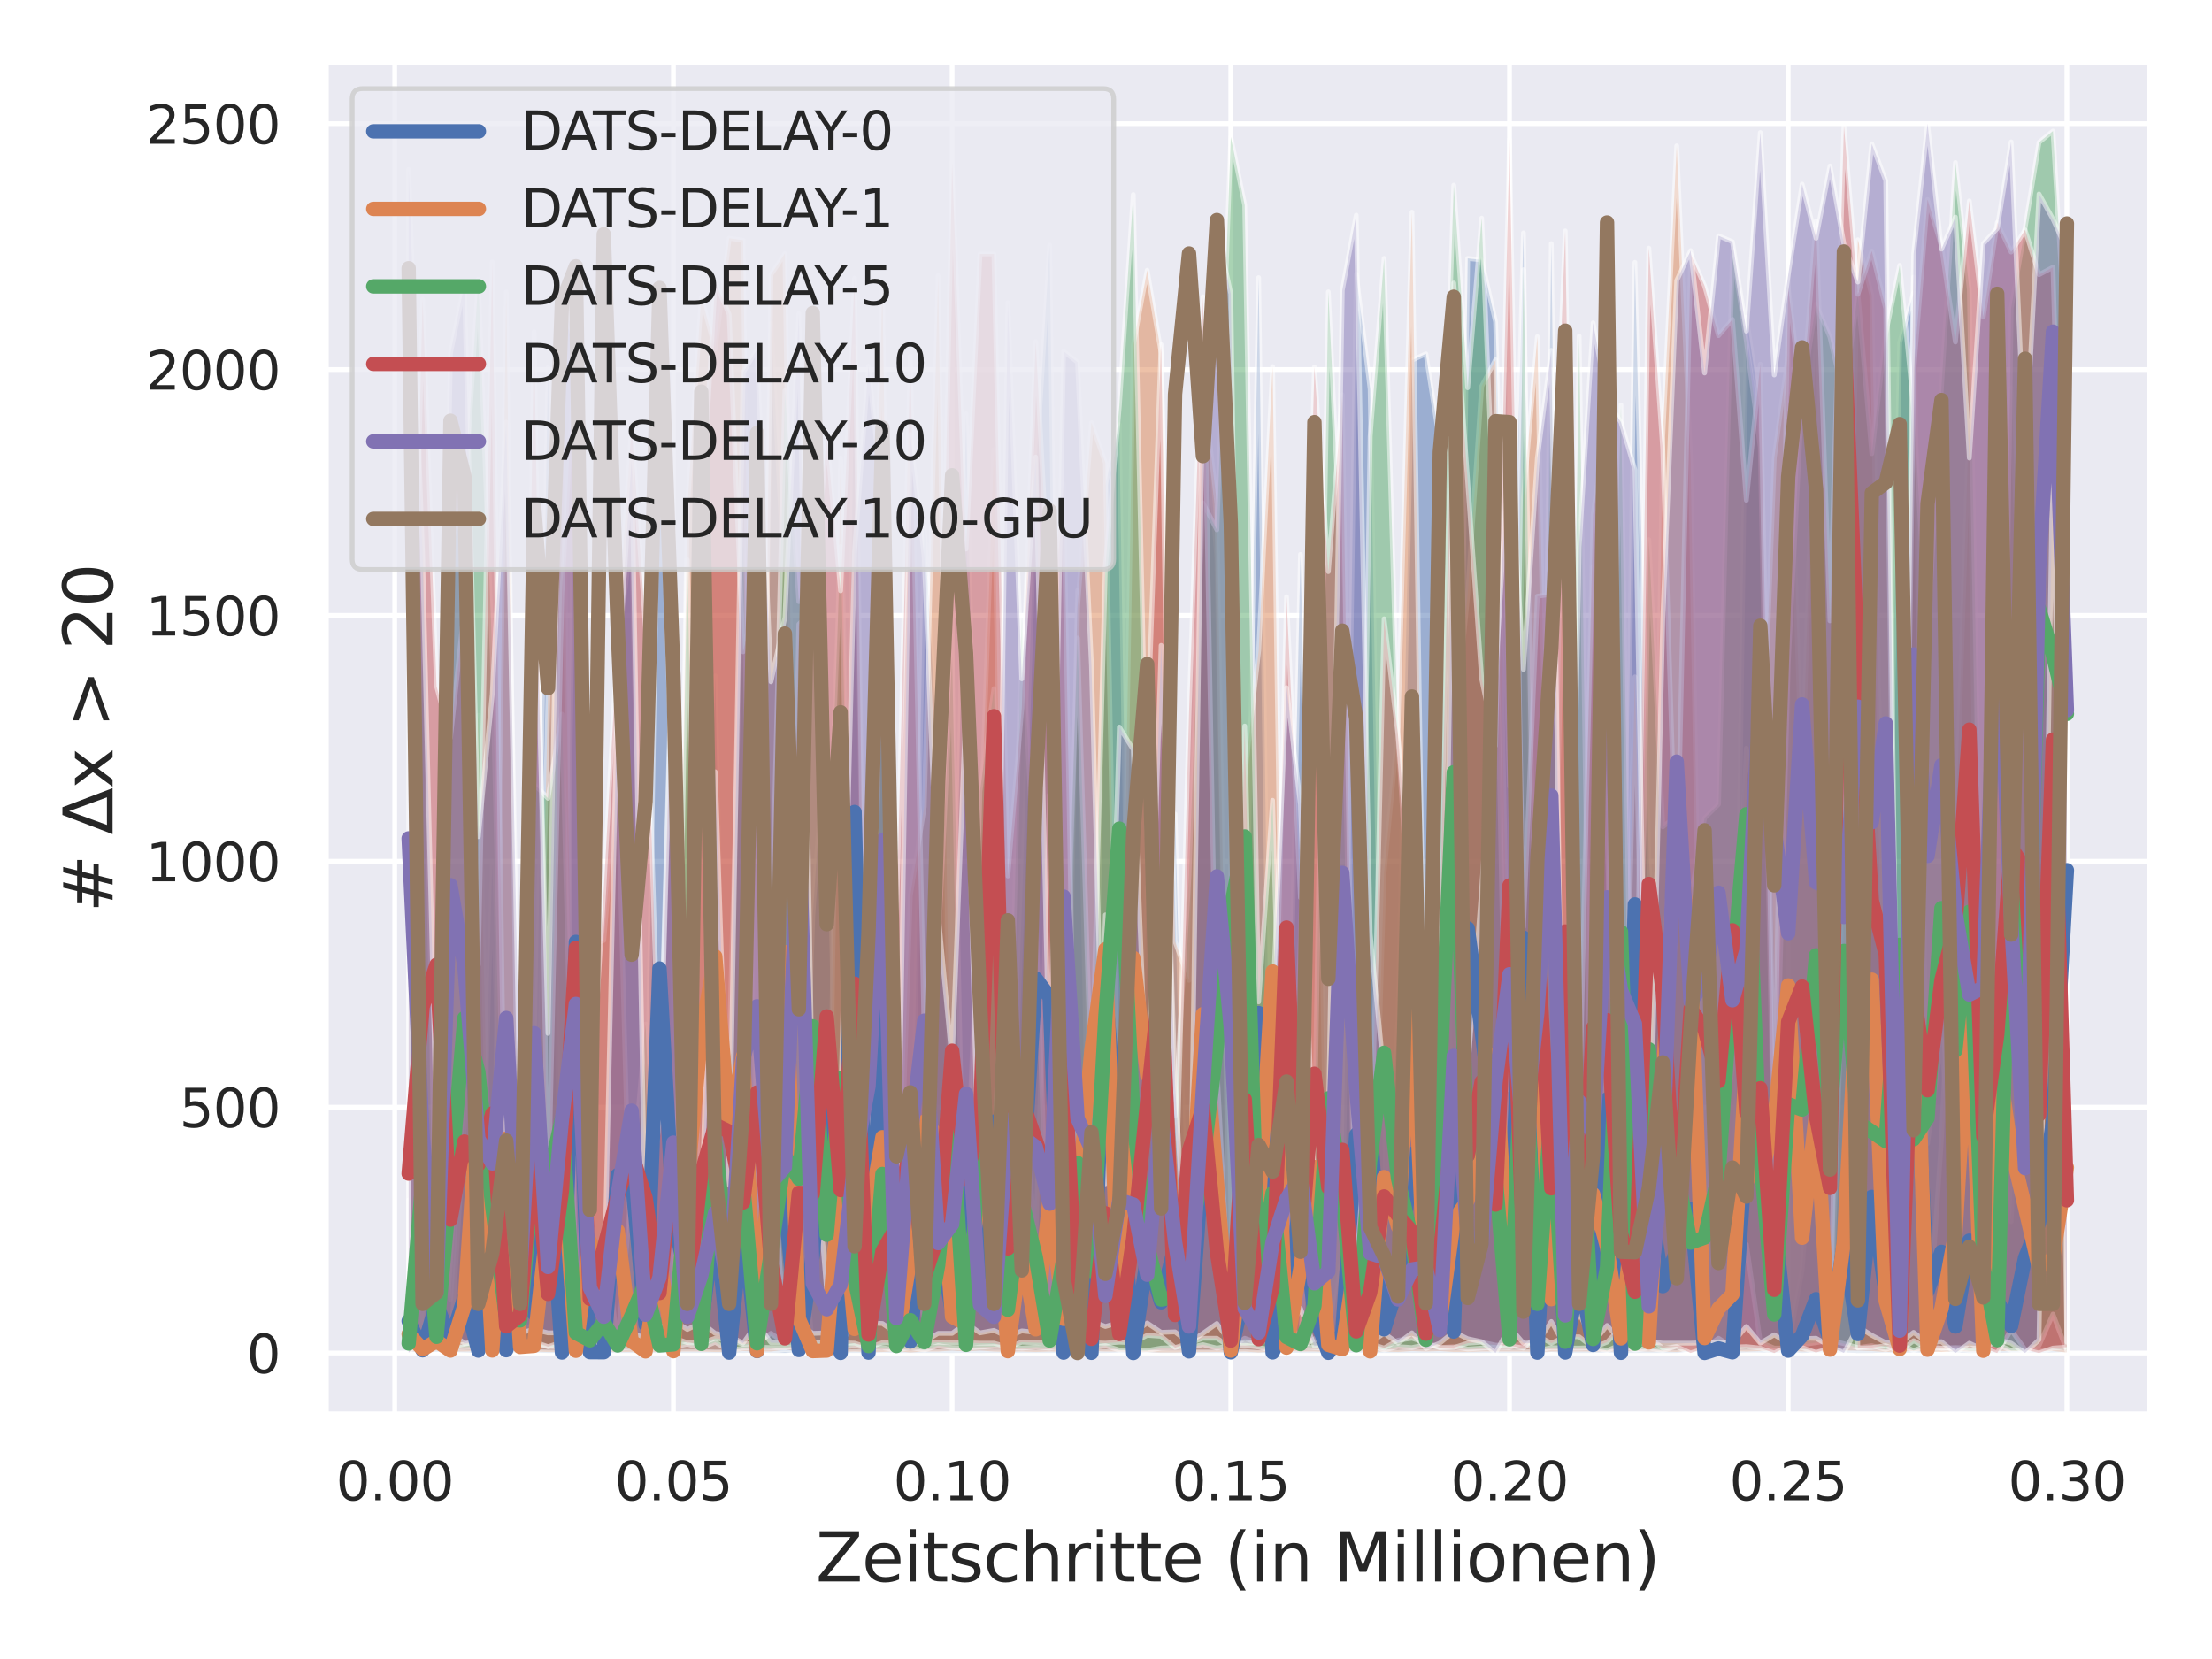 <?xml version="1.0" encoding="utf-8" standalone="no"?>
<!DOCTYPE svg PUBLIC "-//W3C//DTD SVG 1.1//EN"
  "http://www.w3.org/Graphics/SVG/1.1/DTD/svg11.dtd">
<svg xmlns:xlink="http://www.w3.org/1999/xlink" width="460.8pt" height="345.6pt" viewBox="0 0 460.8 345.6" xmlns="http://www.w3.org/2000/svg" version="1.1">
 <defs>
  <style type="text/css">*{stroke-linejoin: round; stroke-linecap: butt}</style>
 </defs>
 <g id="figure_1">
  <g id="patch_1">
   <path d="M 0 345.6 
L 460.8 345.6 
L 460.8 0 
L 0 0 
z
" style="fill: #ffffff"/>
  </g>
  <g id="axes_1">
   <g id="patch_2">
    <path d="M 67.86 294.66 
L 447.84 294.66 
L 447.84 12.96 
L 67.86 12.96 
z
" style="fill: #eaeaf2"/>
   </g>
   <g id="matplotlib.axis_1">
    <g id="xtick_1">
     <g id="line2d_1">
      <path d="M 82.229 294.66 
L 82.229 12.96 
" clip-path="url(#p0b04bb1b3f)" style="fill: none; stroke: #ffffff; stroke-linecap: round"/>
     </g>
     <g id="text_1">
      <!-- 0.00 -->
      <g style="fill: #262626" transform="translate(69.983 312.518)scale(0.11 -0.11)">
       <defs>
        <path id="DejaVuSans-30" d="M 2034 4250 
Q 1547 4250 1301 3770 
Q 1056 3291 1056 2328 
Q 1056 1369 1301 889 
Q 1547 409 2034 409 
Q 2525 409 2770 889 
Q 3016 1369 3016 2328 
Q 3016 3291 2770 3770 
Q 2525 4250 2034 4250 
z
M 2034 4750 
Q 2819 4750 3233 4129 
Q 3647 3509 3647 2328 
Q 3647 1150 3233 529 
Q 2819 -91 2034 -91 
Q 1250 -91 836 529 
Q 422 1150 422 2328 
Q 422 3509 836 4129 
Q 1250 4750 2034 4750 
z
" transform="scale(0.016)"/>
        <path id="DejaVuSans-2e" d="M 684 794 
L 1344 794 
L 1344 0 
L 684 0 
L 684 794 
z
" transform="scale(0.016)"/>
       </defs>
       <use xlink:href="#DejaVuSans-30"/>
       <use xlink:href="#DejaVuSans-2e" x="63.623"/>
       <use xlink:href="#DejaVuSans-30" x="95.41"/>
       <use xlink:href="#DejaVuSans-30" x="159.033"/>
      </g>
     </g>
    </g>
    <g id="xtick_2">
     <g id="line2d_2">
      <path d="M 140.286 294.66 
L 140.286 12.96 
" clip-path="url(#p0b04bb1b3f)" style="fill: none; stroke: #ffffff; stroke-linecap: round"/>
     </g>
     <g id="text_2">
      <!-- 0.05 -->
      <g style="fill: #262626" transform="translate(128.039 312.518)scale(0.11 -0.11)">
       <defs>
        <path id="DejaVuSans-35" d="M 691 4666 
L 3169 4666 
L 3169 4134 
L 1269 4134 
L 1269 2991 
Q 1406 3038 1543 3061 
Q 1681 3084 1819 3084 
Q 2600 3084 3056 2656 
Q 3513 2228 3513 1497 
Q 3513 744 3044 326 
Q 2575 -91 1722 -91 
Q 1428 -91 1123 -41 
Q 819 9 494 109 
L 494 744 
Q 775 591 1075 516 
Q 1375 441 1709 441 
Q 2250 441 2565 725 
Q 2881 1009 2881 1497 
Q 2881 1984 2565 2268 
Q 2250 2553 1709 2553 
Q 1456 2553 1204 2497 
Q 953 2441 691 2322 
L 691 4666 
z
" transform="scale(0.016)"/>
       </defs>
       <use xlink:href="#DejaVuSans-30"/>
       <use xlink:href="#DejaVuSans-2e" x="63.623"/>
       <use xlink:href="#DejaVuSans-30" x="95.41"/>
       <use xlink:href="#DejaVuSans-35" x="159.033"/>
      </g>
     </g>
    </g>
    <g id="xtick_3">
     <g id="line2d_3">
      <path d="M 198.342 294.66 
L 198.342 12.96 
" clip-path="url(#p0b04bb1b3f)" style="fill: none; stroke: #ffffff; stroke-linecap: round"/>
     </g>
     <g id="text_3">
      <!-- 0.10 -->
      <g style="fill: #262626" transform="translate(186.096 312.518)scale(0.11 -0.11)">
       <defs>
        <path id="DejaVuSans-31" d="M 794 531 
L 1825 531 
L 1825 4091 
L 703 3866 
L 703 4441 
L 1819 4666 
L 2450 4666 
L 2450 531 
L 3481 531 
L 3481 0 
L 794 0 
L 794 531 
z
" transform="scale(0.016)"/>
       </defs>
       <use xlink:href="#DejaVuSans-30"/>
       <use xlink:href="#DejaVuSans-2e" x="63.623"/>
       <use xlink:href="#DejaVuSans-31" x="95.41"/>
       <use xlink:href="#DejaVuSans-30" x="159.033"/>
      </g>
     </g>
    </g>
    <g id="xtick_4">
     <g id="line2d_4">
      <path d="M 256.399 294.66 
L 256.399 12.96 
" clip-path="url(#p0b04bb1b3f)" style="fill: none; stroke: #ffffff; stroke-linecap: round"/>
     </g>
     <g id="text_4">
      <!-- 0.15 -->
      <g style="fill: #262626" transform="translate(244.152 312.518)scale(0.11 -0.11)">
       <use xlink:href="#DejaVuSans-30"/>
       <use xlink:href="#DejaVuSans-2e" x="63.623"/>
       <use xlink:href="#DejaVuSans-31" x="95.41"/>
       <use xlink:href="#DejaVuSans-35" x="159.033"/>
      </g>
     </g>
    </g>
    <g id="xtick_5">
     <g id="line2d_5">
      <path d="M 314.455 294.66 
L 314.455 12.96 
" clip-path="url(#p0b04bb1b3f)" style="fill: none; stroke: #ffffff; stroke-linecap: round"/>
     </g>
     <g id="text_5">
      <!-- 0.20 -->
      <g style="fill: #262626" transform="translate(302.209 312.518)scale(0.11 -0.11)">
       <defs>
        <path id="DejaVuSans-32" d="M 1228 531 
L 3431 531 
L 3431 0 
L 469 0 
L 469 531 
Q 828 903 1448 1529 
Q 2069 2156 2228 2338 
Q 2531 2678 2651 2914 
Q 2772 3150 2772 3378 
Q 2772 3750 2511 3984 
Q 2250 4219 1831 4219 
Q 1534 4219 1204 4116 
Q 875 4013 500 3803 
L 500 4441 
Q 881 4594 1212 4672 
Q 1544 4750 1819 4750 
Q 2544 4750 2975 4387 
Q 3406 4025 3406 3419 
Q 3406 3131 3298 2873 
Q 3191 2616 2906 2266 
Q 2828 2175 2409 1742 
Q 1991 1309 1228 531 
z
" transform="scale(0.016)"/>
       </defs>
       <use xlink:href="#DejaVuSans-30"/>
       <use xlink:href="#DejaVuSans-2e" x="63.623"/>
       <use xlink:href="#DejaVuSans-32" x="95.41"/>
       <use xlink:href="#DejaVuSans-30" x="159.033"/>
      </g>
     </g>
    </g>
    <g id="xtick_6">
     <g id="line2d_6">
      <path d="M 372.512 294.66 
L 372.512 12.96 
" clip-path="url(#p0b04bb1b3f)" style="fill: none; stroke: #ffffff; stroke-linecap: round"/>
     </g>
     <g id="text_6">
      <!-- 0.25 -->
      <g style="fill: #262626" transform="translate(360.266 312.518)scale(0.11 -0.11)">
       <use xlink:href="#DejaVuSans-30"/>
       <use xlink:href="#DejaVuSans-2e" x="63.623"/>
       <use xlink:href="#DejaVuSans-32" x="95.41"/>
       <use xlink:href="#DejaVuSans-35" x="159.033"/>
      </g>
     </g>
    </g>
    <g id="xtick_7">
     <g id="line2d_7">
      <path d="M 430.568 294.66 
L 430.568 12.96 
" clip-path="url(#p0b04bb1b3f)" style="fill: none; stroke: #ffffff; stroke-linecap: round"/>
     </g>
     <g id="text_7">
      <!-- 0.30 -->
      <g style="fill: #262626" transform="translate(418.322 312.518)scale(0.11 -0.11)">
       <defs>
        <path id="DejaVuSans-33" d="M 2597 2516 
Q 3050 2419 3304 2112 
Q 3559 1806 3559 1356 
Q 3559 666 3084 287 
Q 2609 -91 1734 -91 
Q 1441 -91 1130 -33 
Q 819 25 488 141 
L 488 750 
Q 750 597 1062 519 
Q 1375 441 1716 441 
Q 2309 441 2620 675 
Q 2931 909 2931 1356 
Q 2931 1769 2642 2001 
Q 2353 2234 1838 2234 
L 1294 2234 
L 1294 2753 
L 1863 2753 
Q 2328 2753 2575 2939 
Q 2822 3125 2822 3475 
Q 2822 3834 2567 4026 
Q 2313 4219 1838 4219 
Q 1578 4219 1281 4162 
Q 984 4106 628 3988 
L 628 4550 
Q 988 4650 1302 4700 
Q 1616 4750 1894 4750 
Q 2613 4750 3031 4423 
Q 3450 4097 3450 3541 
Q 3450 3153 3228 2886 
Q 3006 2619 2597 2516 
z
" transform="scale(0.016)"/>
       </defs>
       <use xlink:href="#DejaVuSans-30"/>
       <use xlink:href="#DejaVuSans-2e" x="63.623"/>
       <use xlink:href="#DejaVuSans-33" x="95.41"/>
       <use xlink:href="#DejaVuSans-30" x="159.033"/>
      </g>
     </g>
    </g>
    <g id="text_8">
     <!-- Zeitschritte (in Millionen) -->
     <g style="fill: #262626" transform="translate(169.935 329.444)scale(0.14 -0.14)">
      <defs>
       <path id="DejaVuSans-5a" d="M 359 4666 
L 4025 4666 
L 4025 4184 
L 1075 531 
L 4097 531 
L 4097 0 
L 288 0 
L 288 481 
L 3238 4134 
L 359 4134 
L 359 4666 
z
" transform="scale(0.016)"/>
       <path id="DejaVuSans-65" d="M 3597 1894 
L 3597 1613 
L 953 1613 
Q 991 1019 1311 708 
Q 1631 397 2203 397 
Q 2534 397 2845 478 
Q 3156 559 3463 722 
L 3463 178 
Q 3153 47 2828 -22 
Q 2503 -91 2169 -91 
Q 1331 -91 842 396 
Q 353 884 353 1716 
Q 353 2575 817 3079 
Q 1281 3584 2069 3584 
Q 2775 3584 3186 3129 
Q 3597 2675 3597 1894 
z
M 3022 2063 
Q 3016 2534 2758 2815 
Q 2500 3097 2075 3097 
Q 1594 3097 1305 2825 
Q 1016 2553 972 2059 
L 3022 2063 
z
" transform="scale(0.016)"/>
       <path id="DejaVuSans-69" d="M 603 3500 
L 1178 3500 
L 1178 0 
L 603 0 
L 603 3500 
z
M 603 4863 
L 1178 4863 
L 1178 4134 
L 603 4134 
L 603 4863 
z
" transform="scale(0.016)"/>
       <path id="DejaVuSans-74" d="M 1172 4494 
L 1172 3500 
L 2356 3500 
L 2356 3053 
L 1172 3053 
L 1172 1153 
Q 1172 725 1289 603 
Q 1406 481 1766 481 
L 2356 481 
L 2356 0 
L 1766 0 
Q 1100 0 847 248 
Q 594 497 594 1153 
L 594 3053 
L 172 3053 
L 172 3500 
L 594 3500 
L 594 4494 
L 1172 4494 
z
" transform="scale(0.016)"/>
       <path id="DejaVuSans-73" d="M 2834 3397 
L 2834 2853 
Q 2591 2978 2328 3040 
Q 2066 3103 1784 3103 
Q 1356 3103 1142 2972 
Q 928 2841 928 2578 
Q 928 2378 1081 2264 
Q 1234 2150 1697 2047 
L 1894 2003 
Q 2506 1872 2764 1633 
Q 3022 1394 3022 966 
Q 3022 478 2636 193 
Q 2250 -91 1575 -91 
Q 1294 -91 989 -36 
Q 684 19 347 128 
L 347 722 
Q 666 556 975 473 
Q 1284 391 1588 391 
Q 1994 391 2212 530 
Q 2431 669 2431 922 
Q 2431 1156 2273 1281 
Q 2116 1406 1581 1522 
L 1381 1569 
Q 847 1681 609 1914 
Q 372 2147 372 2553 
Q 372 3047 722 3315 
Q 1072 3584 1716 3584 
Q 2034 3584 2315 3537 
Q 2597 3491 2834 3397 
z
" transform="scale(0.016)"/>
       <path id="DejaVuSans-63" d="M 3122 3366 
L 3122 2828 
Q 2878 2963 2633 3030 
Q 2388 3097 2138 3097 
Q 1578 3097 1268 2742 
Q 959 2388 959 1747 
Q 959 1106 1268 751 
Q 1578 397 2138 397 
Q 2388 397 2633 464 
Q 2878 531 3122 666 
L 3122 134 
Q 2881 22 2623 -34 
Q 2366 -91 2075 -91 
Q 1284 -91 818 406 
Q 353 903 353 1747 
Q 353 2603 823 3093 
Q 1294 3584 2113 3584 
Q 2378 3584 2631 3529 
Q 2884 3475 3122 3366 
z
" transform="scale(0.016)"/>
       <path id="DejaVuSans-68" d="M 3513 2113 
L 3513 0 
L 2938 0 
L 2938 2094 
Q 2938 2591 2744 2837 
Q 2550 3084 2163 3084 
Q 1697 3084 1428 2787 
Q 1159 2491 1159 1978 
L 1159 0 
L 581 0 
L 581 4863 
L 1159 4863 
L 1159 2956 
Q 1366 3272 1645 3428 
Q 1925 3584 2291 3584 
Q 2894 3584 3203 3211 
Q 3513 2838 3513 2113 
z
" transform="scale(0.016)"/>
       <path id="DejaVuSans-72" d="M 2631 2963 
Q 2534 3019 2420 3045 
Q 2306 3072 2169 3072 
Q 1681 3072 1420 2755 
Q 1159 2438 1159 1844 
L 1159 0 
L 581 0 
L 581 3500 
L 1159 3500 
L 1159 2956 
Q 1341 3275 1631 3429 
Q 1922 3584 2338 3584 
Q 2397 3584 2469 3576 
Q 2541 3569 2628 3553 
L 2631 2963 
z
" transform="scale(0.016)"/>
       <path id="DejaVuSans-20" transform="scale(0.016)"/>
       <path id="DejaVuSans-28" d="M 1984 4856 
Q 1566 4138 1362 3434 
Q 1159 2731 1159 2009 
Q 1159 1288 1364 580 
Q 1569 -128 1984 -844 
L 1484 -844 
Q 1016 -109 783 600 
Q 550 1309 550 2009 
Q 550 2706 781 3412 
Q 1013 4119 1484 4856 
L 1984 4856 
z
" transform="scale(0.016)"/>
       <path id="DejaVuSans-6e" d="M 3513 2113 
L 3513 0 
L 2938 0 
L 2938 2094 
Q 2938 2591 2744 2837 
Q 2550 3084 2163 3084 
Q 1697 3084 1428 2787 
Q 1159 2491 1159 1978 
L 1159 0 
L 581 0 
L 581 3500 
L 1159 3500 
L 1159 2956 
Q 1366 3272 1645 3428 
Q 1925 3584 2291 3584 
Q 2894 3584 3203 3211 
Q 3513 2838 3513 2113 
z
" transform="scale(0.016)"/>
       <path id="DejaVuSans-4d" d="M 628 4666 
L 1569 4666 
L 2759 1491 
L 3956 4666 
L 4897 4666 
L 4897 0 
L 4281 0 
L 4281 4097 
L 3078 897 
L 2444 897 
L 1241 4097 
L 1241 0 
L 628 0 
L 628 4666 
z
" transform="scale(0.016)"/>
       <path id="DejaVuSans-6c" d="M 603 4863 
L 1178 4863 
L 1178 0 
L 603 0 
L 603 4863 
z
" transform="scale(0.016)"/>
       <path id="DejaVuSans-6f" d="M 1959 3097 
Q 1497 3097 1228 2736 
Q 959 2375 959 1747 
Q 959 1119 1226 758 
Q 1494 397 1959 397 
Q 2419 397 2687 759 
Q 2956 1122 2956 1747 
Q 2956 2369 2687 2733 
Q 2419 3097 1959 3097 
z
M 1959 3584 
Q 2709 3584 3137 3096 
Q 3566 2609 3566 1747 
Q 3566 888 3137 398 
Q 2709 -91 1959 -91 
Q 1206 -91 779 398 
Q 353 888 353 1747 
Q 353 2609 779 3096 
Q 1206 3584 1959 3584 
z
" transform="scale(0.016)"/>
       <path id="DejaVuSans-29" d="M 513 4856 
L 1013 4856 
Q 1481 4119 1714 3412 
Q 1947 2706 1947 2009 
Q 1947 1309 1714 600 
Q 1481 -109 1013 -844 
L 513 -844 
Q 928 -128 1133 580 
Q 1338 1288 1338 2009 
Q 1338 2731 1133 3434 
Q 928 4138 513 4856 
z
" transform="scale(0.016)"/>
      </defs>
      <use xlink:href="#DejaVuSans-5a"/>
      <use xlink:href="#DejaVuSans-65" x="68.506"/>
      <use xlink:href="#DejaVuSans-69" x="130.029"/>
      <use xlink:href="#DejaVuSans-74" x="157.812"/>
      <use xlink:href="#DejaVuSans-73" x="197.021"/>
      <use xlink:href="#DejaVuSans-63" x="249.121"/>
      <use xlink:href="#DejaVuSans-68" x="304.102"/>
      <use xlink:href="#DejaVuSans-72" x="367.48"/>
      <use xlink:href="#DejaVuSans-69" x="408.594"/>
      <use xlink:href="#DejaVuSans-74" x="436.377"/>
      <use xlink:href="#DejaVuSans-74" x="475.586"/>
      <use xlink:href="#DejaVuSans-65" x="514.795"/>
      <use xlink:href="#DejaVuSans-20" x="576.318"/>
      <use xlink:href="#DejaVuSans-28" x="608.105"/>
      <use xlink:href="#DejaVuSans-69" x="647.119"/>
      <use xlink:href="#DejaVuSans-6e" x="674.902"/>
      <use xlink:href="#DejaVuSans-20" x="738.281"/>
      <use xlink:href="#DejaVuSans-4d" x="770.068"/>
      <use xlink:href="#DejaVuSans-69" x="856.348"/>
      <use xlink:href="#DejaVuSans-6c" x="884.131"/>
      <use xlink:href="#DejaVuSans-6c" x="911.914"/>
      <use xlink:href="#DejaVuSans-69" x="939.697"/>
      <use xlink:href="#DejaVuSans-6f" x="967.48"/>
      <use xlink:href="#DejaVuSans-6e" x="1028.662"/>
      <use xlink:href="#DejaVuSans-65" x="1092.041"/>
      <use xlink:href="#DejaVuSans-6e" x="1153.564"/>
      <use xlink:href="#DejaVuSans-29" x="1216.943"/>
     </g>
    </g>
   </g>
   <g id="matplotlib.axis_2">
    <g id="ytick_1">
     <g id="line2d_8">
      <path d="M 67.86 281.855 
L 447.84 281.855 
" clip-path="url(#p0b04bb1b3f)" style="fill: none; stroke: #ffffff; stroke-linecap: round"/>
     </g>
     <g id="text_9">
      <!-- 0 -->
      <g style="fill: #262626" transform="translate(51.361 286.035)scale(0.11 -0.11)">
       <use xlink:href="#DejaVuSans-30"/>
      </g>
     </g>
    </g>
    <g id="ytick_2">
     <g id="line2d_9">
      <path d="M 67.86 230.637 
L 447.84 230.637 
" clip-path="url(#p0b04bb1b3f)" style="fill: none; stroke: #ffffff; stroke-linecap: round"/>
     </g>
     <g id="text_10">
      <!-- 500 -->
      <g style="fill: #262626" transform="translate(37.364 234.816)scale(0.11 -0.11)">
       <use xlink:href="#DejaVuSans-35"/>
       <use xlink:href="#DejaVuSans-30" x="63.623"/>
       <use xlink:href="#DejaVuSans-30" x="127.246"/>
      </g>
     </g>
    </g>
    <g id="ytick_3">
     <g id="line2d_10">
      <path d="M 67.86 179.419 
L 447.84 179.419 
" clip-path="url(#p0b04bb1b3f)" style="fill: none; stroke: #ffffff; stroke-linecap: round"/>
     </g>
     <g id="text_11">
      <!-- 1000 -->
      <g style="fill: #262626" transform="translate(30.365 183.598)scale(0.11 -0.11)">
       <use xlink:href="#DejaVuSans-31"/>
       <use xlink:href="#DejaVuSans-30" x="63.623"/>
       <use xlink:href="#DejaVuSans-30" x="127.246"/>
       <use xlink:href="#DejaVuSans-30" x="190.869"/>
      </g>
     </g>
    </g>
    <g id="ytick_4">
     <g id="line2d_11">
      <path d="M 67.86 128.201 
L 447.84 128.201 
" clip-path="url(#p0b04bb1b3f)" style="fill: none; stroke: #ffffff; stroke-linecap: round"/>
     </g>
     <g id="text_12">
      <!-- 1500 -->
      <g style="fill: #262626" transform="translate(30.365 132.38)scale(0.11 -0.11)">
       <use xlink:href="#DejaVuSans-31"/>
       <use xlink:href="#DejaVuSans-35" x="63.623"/>
       <use xlink:href="#DejaVuSans-30" x="127.246"/>
       <use xlink:href="#DejaVuSans-30" x="190.869"/>
      </g>
     </g>
    </g>
    <g id="ytick_5">
     <g id="line2d_12">
      <path d="M 67.86 76.983 
L 447.84 76.983 
" clip-path="url(#p0b04bb1b3f)" style="fill: none; stroke: #ffffff; stroke-linecap: round"/>
     </g>
     <g id="text_13">
      <!-- 2000 -->
      <g style="fill: #262626" transform="translate(30.365 81.162)scale(0.11 -0.11)">
       <use xlink:href="#DejaVuSans-32"/>
       <use xlink:href="#DejaVuSans-30" x="63.623"/>
       <use xlink:href="#DejaVuSans-30" x="127.246"/>
       <use xlink:href="#DejaVuSans-30" x="190.869"/>
      </g>
     </g>
    </g>
    <g id="ytick_6">
     <g id="line2d_13">
      <path d="M 67.86 25.765 
L 447.84 25.765 
" clip-path="url(#p0b04bb1b3f)" style="fill: none; stroke: #ffffff; stroke-linecap: round"/>
     </g>
     <g id="text_14">
      <!-- 2500 -->
      <g style="fill: #262626" transform="translate(30.365 29.944)scale(0.11 -0.11)">
       <use xlink:href="#DejaVuSans-32"/>
       <use xlink:href="#DejaVuSans-35" x="63.623"/>
       <use xlink:href="#DejaVuSans-30" x="127.246"/>
       <use xlink:href="#DejaVuSans-30" x="190.869"/>
      </g>
     </g>
    </g>
    <g id="text_15">
     <!-- # Δx &gt; 20 -->
     <g style="fill: #262626" transform="translate(23.453 190.055)rotate(-90)scale(0.14 -0.14)">
      <defs>
       <path id="DejaVuSans-23" d="M 3272 2816 
L 2363 2816 
L 2100 1772 
L 3016 1772 
L 3272 2816 
z
M 2803 4594 
L 2478 3297 
L 3391 3297 
L 3719 4594 
L 4219 4594 
L 3897 3297 
L 4872 3297 
L 4872 2816 
L 3775 2816 
L 3519 1772 
L 4513 1772 
L 4513 1294 
L 3397 1294 
L 3072 0 
L 2572 0 
L 2894 1294 
L 1978 1294 
L 1656 0 
L 1153 0 
L 1478 1294 
L 494 1294 
L 494 1772 
L 1594 1772 
L 1856 2816 
L 850 2816 
L 850 3297 
L 1978 3297 
L 2297 4594 
L 2803 4594 
z
" transform="scale(0.016)"/>
       <path id="DejaVuSans-394" d="M 2188 4044 
L 906 525 
L 3472 525 
L 2188 4044 
z
M 50 0 
L 1831 4666 
L 2547 4666 
L 4325 0 
L 50 0 
z
" transform="scale(0.016)"/>
       <path id="DejaVuSans-78" d="M 3513 3500 
L 2247 1797 
L 3578 0 
L 2900 0 
L 1881 1375 
L 863 0 
L 184 0 
L 1544 1831 
L 300 3500 
L 978 3500 
L 1906 2253 
L 2834 3500 
L 3513 3500 
z
" transform="scale(0.016)"/>
       <path id="DejaVuSans-3e" d="M 678 3150 
L 678 3719 
L 4684 2266 
L 4684 1747 
L 678 294 
L 678 863 
L 3897 2003 
L 678 3150 
z
" transform="scale(0.016)"/>
      </defs>
      <use xlink:href="#DejaVuSans-23"/>
      <use xlink:href="#DejaVuSans-20" x="83.789"/>
      <use xlink:href="#DejaVuSans-394" x="115.576"/>
      <use xlink:href="#DejaVuSans-78" x="183.984"/>
      <use xlink:href="#DejaVuSans-20" x="243.164"/>
      <use xlink:href="#DejaVuSans-3e" x="274.951"/>
      <use xlink:href="#DejaVuSans-20" x="358.74"/>
      <use xlink:href="#DejaVuSans-32" x="390.527"/>
      <use xlink:href="#DejaVuSans-30" x="454.15"/>
     </g>
    </g>
   </g>
   <g id="PolyCollection_1">
    <defs>
     <path id="m52c9aae5c7" d="M 85.132 -63.949 
L 85.132 -95.602 
L 88.035 -65.281 
L 90.937 -114.041 
L 93.84 -74.91 
L 96.743 -120.392 
L 99.646 -65.486 
L 102.549 -165.361 
L 105.452 -64.871 
L 108.354 -118.036 
L 111.257 -96.012 
L 114.16 -269.027 
L 117.063 -63.949 
L 119.966 -278.656 
L 122.869 -64.154 
L 125.771 -64.052 
L 128.674 -210.126 
L 131.577 -233.994 
L 134.48 -93.041 
L 137.383 -267.183 
L 140.286 -170.278 
L 143.188 -136.269 
L 146.091 -90.788 
L 148.994 -204.799 
L 151.897 -63.949 
L 154.8 -133.606 
L 157.702 -64.871 
L 160.605 -278.246 
L 163.508 -222.316 
L 166.411 -65.588 
L 169.314 -154.708 
L 172.217 -198.858 
L 175.119 -63.847 
L 178.022 -273.432 
L 180.925 -63.949 
L 183.828 -259.296 
L 186.731 -117.729 
L 189.634 -74.295 
L 192.536 -235.838 
L 195.439 -186.156 
L 198.342 -106.563 
L 201.245 -259.398 
L 204.148 -127.665 
L 207.051 -188.512 
L 209.953 -77.266 
L 212.856 -155.732 
L 215.759 -246.593 
L 218.662 -294.534 
L 221.565 -63.949 
L 224.467 -222.623 
L 227.37 -63.949 
L 230.273 -244.647 
L 233.176 -257.144 
L 236.079 -63.745 
L 238.982 -160.854 
L 241.884 -116.294 
L 244.787 -176.015 
L 247.69 -65.076 
L 250.593 -268.105 
L 253.496 -229.179 
L 256.399 -64.052 
L 259.301 -125.001 
L 262.204 -287.773 
L 265.107 -63.949 
L 268.01 -94.475 
L 270.913 -230.101 
L 273.816 -103.9 
L 276.718 -63.949 
L 279.621 -84.027 
L 282.524 -288.49 
L 285.427 -264.52 
L 288.33 -87.305 
L 291.233 -133.299 
L 294.135 -270.564 
L 297.038 -271.895 
L 299.941 -253.354 
L 302.844 -83.515 
L 305.747 -291.768 
L 308.649 -291.461 
L 311.552 -278.554 
L 314.455 -181.751 
L 317.358 -297.095 
L 320.261 -64.052 
L 323.164 -294.841 
L 326.066 -63.949 
L 328.969 -141.903 
L 331.872 -71.018 
L 334.775 -269.232 
L 337.678 -63.847 
L 340.581 -290.948 
L 343.483 -166.693 
L 346.386 -121.826 
L 349.289 -170.073 
L 352.192 -138.728 
L 355.095 -63.847 
L 357.998 -66.92 
L 360.9 -64.154 
L 363.803 -279.578 
L 366.706 -260.115 
L 369.609 -146.001 
L 372.512 -65.076 
L 375.414 -81.056 
L 378.317 -119.265 
L 381.22 -76.549 
L 384.123 -178.268 
L 387.026 -82.798 
L 389.929 -186.566 
L 392.831 -124.899 
L 395.734 -274.251 
L 398.637 -284.597 
L 401.54 -107.382 
L 404.443 -128.997 
L 407.346 -90.583 
L 410.248 -142.723 
L 413.151 -154.401 
L 416.054 -115.68 
L 418.957 -91.095 
L 421.86 -161.879 
L 424.763 -198.346 
L 427.665 -219.345 
L 430.568 -290.334 
L 430.568 -63.949 
L 430.568 -63.949 
L 427.665 -63.847 
L 424.763 -63.745 
L 421.86 -63.847 
L 418.957 -63.847 
L 416.054 -63.745 
L 413.151 -63.745 
L 410.248 -63.745 
L 407.346 -63.847 
L 404.443 -64.257 
L 401.54 -63.745 
L 398.637 -63.847 
L 395.734 -63.745 
L 392.831 -63.847 
L 389.929 -63.745 
L 387.026 -63.745 
L 384.123 -63.847 
L 381.22 -63.847 
L 378.317 -63.847 
L 375.414 -63.745 
L 372.512 -63.949 
L 369.609 -63.745 
L 366.706 -63.847 
L 363.803 -63.847 
L 360.9 -63.745 
L 357.998 -63.745 
L 355.095 -63.745 
L 352.192 -64.052 
L 349.289 -63.745 
L 346.386 -63.745 
L 343.483 -63.745 
L 340.581 -63.745 
L 337.678 -63.745 
L 334.775 -63.847 
L 331.872 -63.745 
L 328.969 -63.745 
L 326.066 -63.745 
L 323.164 -63.949 
L 320.261 -63.745 
L 317.358 -63.745 
L 314.455 -63.745 
L 311.552 -63.745 
L 308.649 -63.745 
L 305.747 -63.745 
L 302.844 -63.745 
L 299.941 -63.745 
L 297.038 -63.745 
L 294.135 -63.745 
L 291.233 -63.745 
L 288.33 -63.745 
L 285.427 -63.745 
L 282.524 -63.847 
L 279.621 -63.745 
L 276.718 -63.745 
L 273.816 -63.745 
L 270.913 -63.745 
L 268.01 -63.847 
L 265.107 -63.745 
L 262.204 -63.745 
L 259.301 -63.745 
L 256.399 -63.745 
L 253.496 -63.745 
L 250.593 -63.745 
L 247.69 -63.745 
L 244.787 -63.745 
L 241.884 -63.745 
L 238.982 -63.847 
L 236.079 -63.745 
L 233.176 -63.847 
L 230.273 -63.745 
L 227.37 -63.745 
L 224.467 -63.745 
L 221.565 -63.745 
L 218.662 -63.745 
L 215.759 -63.745 
L 212.856 -63.745 
L 209.953 -63.745 
L 207.051 -63.745 
L 204.148 -63.745 
L 201.245 -63.745 
L 198.342 -63.745 
L 195.439 -63.745 
L 192.536 -63.745 
L 189.634 -63.745 
L 186.731 -63.745 
L 183.828 -63.847 
L 180.925 -63.745 
L 178.022 -63.745 
L 175.119 -63.745 
L 172.217 -63.745 
L 169.314 -63.745 
L 166.411 -63.847 
L 163.508 -63.745 
L 160.605 -63.745 
L 157.702 -63.847 
L 154.8 -63.745 
L 151.897 -63.745 
L 148.994 -63.745 
L 146.091 -63.745 
L 143.188 -63.745 
L 140.286 -63.745 
L 137.383 -63.745 
L 134.48 -63.745 
L 131.577 -63.745 
L 128.674 -63.745 
L 125.771 -63.745 
L 122.869 -63.847 
L 119.966 -63.847 
L 117.063 -63.745 
L 114.16 -63.745 
L 111.257 -63.847 
L 108.354 -63.847 
L 105.452 -63.847 
L 102.549 -63.949 
L 99.646 -63.745 
L 96.743 -63.847 
L 93.84 -63.949 
L 90.937 -63.949 
L 88.035 -63.949 
L 85.132 -63.949 
z
" style="stroke: #ffffff; stroke-opacity: 0.5"/>
    </defs>
    <g clip-path="url(#p0b04bb1b3f)">
     <use xlink:href="#m52c9aae5c7" x="0" y="345.6" style="fill: #4c72b0; fill-opacity: 0.5; stroke: #ffffff; stroke-opacity: 0.5"/>
    </g>
   </g>
   <g id="PolyCollection_2">
    <defs>
     <path id="m06178ec497" d="M 85.132 -64.052 
L 85.132 -81.159 
L 88.035 -64.769 
L 90.937 -73.988 
L 93.84 -64.564 
L 96.743 -110.66 
L 99.646 -196.605 
L 102.549 -64.666 
L 105.452 -284.802 
L 108.354 -67.944 
L 111.257 -69.891 
L 114.16 -200.907 
L 117.063 -272.305 
L 119.966 -64.359 
L 122.869 -148.767 
L 125.771 -149.689 
L 128.674 -183.8 
L 131.577 -74.398 
L 134.48 -64.257 
L 137.383 -142.108 
L 140.286 -64.154 
L 143.188 -239.73 
L 146.091 -283.778 
L 148.994 -272.92 
L 151.897 -295.968 
L 154.8 -295.558 
L 157.702 -64.359 
L 160.605 -288.387 
L 163.508 -292.792 
L 166.411 -97.753 
L 169.314 -64.359 
L 172.217 -64.359 
L 175.119 -250.179 
L 178.022 -86.383 
L 180.925 -174.478 
L 183.828 -286.236 
L 186.731 -70.403 
L 189.634 -159.01 
L 192.536 -177.551 
L 195.439 -288.183 
L 198.342 -85.973 
L 201.245 -92.836 
L 204.148 -167.615 
L 207.051 -251.92 
L 209.953 -64.257 
L 212.856 -118.855 
L 215.759 -87.202 
L 218.662 -180.112 
L 221.565 -98.061 
L 224.467 -219.038 
L 227.37 -257.554 
L 230.273 -249.154 
L 233.176 -92.734 
L 236.079 -273.739 
L 238.982 -289.309 
L 241.884 -272.1 
L 244.787 -149.484 
L 247.69 -141.391 
L 250.593 -265.851 
L 253.496 -240.652 
L 256.399 -65.179 
L 259.301 -183.8 
L 262.204 -210.024 
L 265.107 -269.232 
L 268.01 -67.33 
L 270.913 -150.611 
L 273.816 -254.686 
L 276.718 -67.023 
L 279.621 -65.486 
L 282.524 -104.719 
L 285.427 -64.257 
L 288.33 -163.825 
L 291.233 -194.146 
L 294.135 -301.397 
L 297.038 -109.226 
L 299.941 -92.734 
L 302.844 -191.892 
L 305.747 -221.701 
L 308.649 -265.134 
L 311.552 -270.666 
L 314.455 -118.548 
L 317.358 -241.984 
L 320.261 -275.481 
L 323.164 -113.631 
L 326.066 -255.71 
L 328.969 -129.406 
L 331.872 -227.643 
L 334.775 -172.327 
L 337.678 -77.164 
L 340.581 -204.595 
L 343.483 -72.861 
L 346.386 -254.891 
L 349.289 -315.226 
L 352.192 -249.462 
L 355.095 -72.144 
L 357.998 -106.563 
L 360.9 -122.953 
L 363.803 -189.741 
L 366.706 -172.225 
L 369.609 -250.179 
L 372.512 -271.793 
L 375.414 -182.161 
L 378.317 -276.095 
L 381.22 -65.588 
L 384.123 -149.791 
L 387.026 -295.66 
L 389.929 -284.085 
L 392.831 -116.499 
L 395.734 -65.793 
L 398.637 -287.875 
L 401.54 -65.179 
L 404.443 -108.407 
L 407.346 -170.176 
L 410.248 -260.32 
L 413.151 -64.359 
L 416.054 -220.779 
L 418.957 -264.827 
L 421.86 -191.892 
L 424.763 -146.82 
L 427.665 -105.846 
L 430.568 -255.71 
L 430.568 -63.847 
L 430.568 -63.847 
L 427.665 -64.154 
L 424.763 -64.154 
L 421.86 -64.154 
L 418.957 -64.154 
L 416.054 -64.154 
L 413.151 -64.154 
L 410.248 -64.052 
L 407.346 -64.154 
L 404.443 -63.949 
L 401.54 -64.052 
L 398.637 -64.154 
L 395.734 -64.052 
L 392.831 -63.949 
L 389.929 -64.154 
L 387.026 -64.257 
L 384.123 -64.257 
L 381.22 -64.154 
L 378.317 -64.052 
L 375.414 -64.052 
L 372.512 -64.257 
L 369.609 -64.257 
L 366.706 -64.154 
L 363.803 -64.052 
L 360.9 -64.154 
L 357.998 -63.847 
L 355.095 -63.949 
L 352.192 -64.257 
L 349.289 -63.949 
L 346.386 -64.052 
L 343.483 -64.052 
L 340.581 -64.154 
L 337.678 -64.052 
L 334.775 -64.052 
L 331.872 -64.052 
L 328.969 -64.052 
L 326.066 -64.052 
L 323.164 -64.052 
L 320.261 -63.949 
L 317.358 -64.052 
L 314.455 -64.052 
L 311.552 -64.052 
L 308.649 -64.052 
L 305.747 -63.949 
L 302.844 -63.949 
L 299.941 -64.154 
L 297.038 -64.052 
L 294.135 -64.154 
L 291.233 -63.949 
L 288.33 -64.052 
L 285.427 -63.949 
L 282.524 -64.154 
L 279.621 -64.154 
L 276.718 -63.949 
L 273.816 -64.052 
L 270.913 -64.052 
L 268.01 -64.154 
L 265.107 -64.052 
L 262.204 -63.847 
L 259.301 -64.052 
L 256.399 -63.949 
L 253.496 -63.949 
L 250.593 -63.949 
L 247.69 -63.949 
L 244.787 -63.847 
L 241.884 -63.847 
L 238.982 -63.949 
L 236.079 -63.949 
L 233.176 -64.052 
L 230.273 -64.052 
L 227.37 -64.154 
L 224.467 -63.949 
L 221.565 -63.949 
L 218.662 -64.052 
L 215.759 -63.949 
L 212.856 -64.052 
L 209.953 -63.949 
L 207.051 -64.052 
L 204.148 -64.257 
L 201.245 -64.052 
L 198.342 -64.257 
L 195.439 -64.052 
L 192.536 -64.052 
L 189.634 -63.847 
L 186.731 -64.154 
L 183.828 -63.949 
L 180.925 -63.949 
L 178.022 -64.052 
L 175.119 -63.949 
L 172.217 -64.154 
L 169.314 -64.052 
L 166.411 -64.052 
L 163.508 -64.462 
L 160.605 -64.052 
L 157.702 -64.052 
L 154.8 -64.154 
L 151.897 -63.949 
L 148.994 -63.949 
L 146.091 -64.052 
L 143.188 -64.052 
L 140.286 -64.052 
L 137.383 -63.949 
L 134.48 -63.949 
L 131.577 -63.949 
L 128.674 -63.949 
L 125.771 -63.949 
L 122.869 -64.257 
L 119.966 -64.052 
L 117.063 -63.949 
L 114.16 -63.949 
L 111.257 -64.052 
L 108.354 -64.154 
L 105.452 -64.154 
L 102.549 -64.052 
L 99.646 -64.154 
L 96.743 -64.052 
L 93.84 -64.052 
L 90.937 -64.257 
L 88.035 -64.154 
L 85.132 -64.052 
z
" style="stroke: #ffffff; stroke-opacity: 0.5"/>
    </defs>
    <g clip-path="url(#p0b04bb1b3f)">
     <use xlink:href="#m06178ec497" x="0" y="345.6" style="fill: #dd8452; fill-opacity: 0.5; stroke: #ffffff; stroke-opacity: 0.5"/>
    </g>
   </g>
   <g id="PolyCollection_3">
    <defs>
     <path id="mf2b3ce48f6" d="M 85.132 -65.281 
L 85.132 -66.613 
L 88.035 -236.76 
L 90.937 -73.783 
L 93.84 -232.15 
L 96.743 -240.959 
L 99.646 -287.466 
L 102.549 -208.999 
L 105.452 -82.593 
L 108.354 -89.354 
L 111.257 -182.263 
L 114.16 -179.293 
L 117.063 -196.809 
L 119.966 -79.11 
L 122.869 -68.559 
L 125.771 -88.432 
L 128.674 -65.793 
L 131.577 -97.344 
L 134.48 -132.274 
L 137.383 -65.793 
L 140.286 -65.896 
L 143.188 -228.974 
L 146.091 -67.842 
L 148.994 -135.552 
L 151.897 -126.333 
L 154.8 -234.301 
L 157.702 -66.715 
L 160.605 -146.616 
L 163.508 -264.213 
L 166.411 -220.267 
L 169.314 -232.765 
L 172.217 -153.274 
L 175.119 -231.74 
L 178.022 -102.978 
L 180.925 -65.998 
L 183.828 -244.033 
L 186.731 -65.896 
L 189.634 -91.402 
L 192.536 -69.788 
L 195.439 -148.255 
L 198.342 -208.897 
L 201.245 -65.793 
L 204.148 -180.727 
L 207.051 -202.136 
L 209.953 -101.646 
L 212.856 -217.092 
L 215.759 -156.142 
L 218.662 -71.632 
L 221.565 -121.109 
L 224.467 -212.687 
L 227.37 -117.729 
L 230.273 -227.745 
L 233.176 -261.037 
L 236.079 -305.085 
L 238.982 -171.61 
L 241.884 -114.246 
L 244.787 -113.119 
L 247.69 -163.313 
L 250.593 -240.857 
L 253.496 -235.223 
L 256.399 -317.07 
L 259.301 -302.831 
L 262.204 -136.884 
L 265.107 -178.883 
L 268.01 -70.915 
L 270.913 -66.408 
L 273.816 -107.792 
L 276.718 -284.802 
L 279.621 -223.136 
L 282.524 -65.793 
L 285.427 -254.686 
L 288.33 -291.768 
L 291.233 -191.892 
L 294.135 -144.362 
L 297.038 -68.252 
L 299.941 -217.399 
L 302.844 -307.031 
L 305.747 -264.827 
L 308.649 -300.168 
L 311.552 -229.077 
L 314.455 -71.735 
L 317.358 -289.412 
L 320.261 -109.534 
L 323.164 -268.617 
L 326.066 -68.866 
L 328.969 -275.583 
L 331.872 -71.325 
L 334.775 -146.923 
L 337.678 -261.242 
L 340.581 -67.944 
L 343.483 -233.174 
L 346.386 -173.351 
L 349.289 -175.707 
L 352.192 -158.601 
L 355.095 -175.195 
L 357.998 -178.064 
L 360.9 -293.612 
L 363.803 -274.559 
L 366.706 -252.33 
L 369.609 -97.549 
L 372.512 -207.258 
L 375.414 -263.495 
L 378.317 -282.241 
L 381.22 -275.378 
L 384.123 -262.778 
L 387.026 -284.495 
L 389.929 -251.101 
L 392.831 -276.095 
L 395.734 -290.334 
L 398.637 -260.525 
L 401.54 -211.868 
L 404.443 -265.032 
L 407.346 -311.743 
L 410.248 -285.314 
L 413.151 -124.08 
L 416.054 -67.842 
L 418.957 -281.422 
L 421.86 -298.119 
L 424.763 -315.943 
L 427.665 -318.299 
L 430.568 -269.334 
L 430.568 -64.257 
L 430.568 -64.257 
L 427.665 -71.837 
L 424.763 -65.281 
L 421.86 -64.257 
L 418.957 -64.257 
L 416.054 -65.588 
L 413.151 -64.257 
L 410.248 -64.257 
L 407.346 -64.666 
L 404.443 -64.769 
L 401.54 -65.384 
L 398.637 -64.257 
L 395.734 -65.588 
L 392.831 -64.462 
L 389.929 -65.281 
L 387.026 -64.871 
L 384.123 -65.691 
L 381.22 -66.408 
L 378.317 -65.896 
L 375.414 -65.486 
L 372.512 -64.769 
L 369.609 -64.769 
L 366.706 -65.998 
L 363.803 -86.383 
L 360.9 -64.871 
L 357.998 -65.384 
L 355.095 -65.281 
L 352.192 -65.384 
L 349.289 -65.179 
L 346.386 -64.257 
L 343.483 -64.769 
L 340.581 -64.359 
L 337.678 -65.486 
L 334.775 -64.257 
L 331.872 -64.871 
L 328.969 -64.769 
L 326.066 -64.769 
L 323.164 -64.871 
L 320.261 -64.257 
L 317.358 -65.896 
L 314.455 -64.871 
L 311.552 -64.974 
L 308.649 -64.769 
L 305.747 -64.564 
L 302.844 -65.076 
L 299.941 -64.871 
L 297.038 -65.486 
L 294.135 -64.871 
L 291.233 -65.076 
L 288.33 -64.359 
L 285.427 -65.384 
L 282.524 -65.179 
L 279.621 -64.359 
L 276.718 -64.769 
L 273.816 -64.871 
L 270.913 -65.076 
L 268.01 -64.871 
L 265.107 -64.257 
L 262.204 -64.974 
L 259.301 -65.384 
L 256.399 -65.281 
L 253.496 -64.769 
L 250.593 -65.486 
L 247.69 -64.871 
L 244.787 -64.871 
L 241.884 -64.769 
L 238.982 -64.257 
L 236.079 -64.257 
L 233.176 -64.359 
L 230.273 -65.281 
L 227.37 -64.871 
L 224.467 -64.871 
L 221.565 -65.281 
L 218.662 -64.769 
L 215.759 -64.974 
L 212.856 -64.769 
L 209.953 -64.974 
L 207.051 -65.076 
L 204.148 -64.974 
L 201.245 -64.769 
L 198.342 -64.871 
L 195.439 -65.281 
L 192.536 -64.359 
L 189.634 -64.871 
L 186.731 -64.359 
L 183.828 -64.871 
L 180.925 -64.769 
L 178.022 -65.281 
L 175.119 -64.871 
L 172.217 -64.769 
L 169.314 -64.871 
L 166.411 -65.486 
L 163.508 -64.769 
L 160.605 -64.871 
L 157.702 -64.974 
L 154.8 -64.769 
L 151.897 -64.257 
L 148.994 -65.998 
L 146.091 -64.769 
L 143.188 -65.588 
L 140.286 -64.974 
L 137.383 -64.769 
L 134.48 -64.769 
L 131.577 -64.871 
L 128.674 -64.769 
L 125.771 -64.769 
L 122.869 -64.769 
L 119.966 -64.359 
L 117.063 -64.974 
L 114.16 -65.076 
L 111.257 -65.588 
L 108.354 -65.384 
L 105.452 -64.974 
L 102.549 -64.871 
L 99.646 -65.076 
L 96.743 -64.974 
L 93.84 -64.871 
L 90.937 -64.974 
L 88.035 -65.179 
L 85.132 -65.281 
z
" style="stroke: #ffffff; stroke-opacity: 0.5"/>
    </defs>
    <g clip-path="url(#p0b04bb1b3f)">
     <use xlink:href="#mf2b3ce48f6" x="0" y="345.6" style="fill: #55a868; fill-opacity: 0.5; stroke: #ffffff; stroke-opacity: 0.5"/>
    </g>
   </g>
   <g id="PolyCollection_4">
    <defs>
     <path id="mb69aad3a92" d="M 85.132 -65.691 
L 85.132 -159.01 
L 88.035 -283.266 
L 90.937 -202.648 
L 93.84 -191.892 
L 96.743 -219.038 
L 99.646 -144.567 
L 102.549 -291.051 
L 105.452 -77.164 
L 108.354 -88.329 
L 111.257 -276.505 
L 114.16 -92.836 
L 117.063 -222.214 
L 119.966 -276.402 
L 122.869 -111.685 
L 125.771 -160.137 
L 128.674 -212.892 
L 131.577 -256.94 
L 134.48 -214.531 
L 137.383 -115.475 
L 140.286 -222.828 
L 143.188 -108.202 
L 146.091 -237.374 
L 148.994 -286.851 
L 151.897 -280.09 
L 154.8 -209.819 
L 157.702 -221.599 
L 160.605 -109.329 
L 163.508 -67.227 
L 166.411 -215.555 
L 169.314 -218.423 
L 172.217 -254.788 
L 175.119 -222.521 
L 178.022 -287.67 
L 180.925 -72.247 
L 183.828 -155.732 
L 186.731 -152.864 
L 189.634 -271.383 
L 192.536 -129.611 
L 195.439 -164.235 
L 198.342 -311.743 
L 201.245 -231.228 
L 204.148 -292.69 
L 207.051 -292.69 
L 209.953 -163.108 
L 212.856 -198.141 
L 215.759 -274.456 
L 218.662 -218.731 
L 221.565 -244.852 
L 224.467 -76.652 
L 227.37 -67.432 
L 230.273 -155.015 
L 233.176 -68.866 
L 236.079 -171.098 
L 238.982 -190.868 
L 241.884 -273.842 
L 244.787 -88.534 
L 247.69 -196.707 
L 250.593 -283.778 
L 253.496 -123.567 
L 256.399 -68.047 
L 259.301 -194.351 
L 262.204 -67.535 
L 265.107 -100.827 
L 268.01 -221.292 
L 270.913 -158.601 
L 273.816 -269.129 
L 276.718 -226.516 
L 279.621 -263.393 
L 282.524 -69.788 
L 285.427 -93.758 
L 288.33 -216.682 
L 291.233 -192.405 
L 294.135 -156.347 
L 297.038 -70.915 
L 299.941 -153.069 
L 302.844 -286.646 
L 305.747 -245.159 
L 308.649 -204.185 
L 311.552 -190.253 
L 314.455 -316.557 
L 317.358 -152.454 
L 320.261 -221.394 
L 323.164 -221.804 
L 326.066 -297.504 
L 328.969 -111.787 
L 331.872 -238.399 
L 334.775 -259.296 
L 337.678 -145.284 
L 340.581 -109.534 
L 343.483 -293.919 
L 346.386 -252.023 
L 349.289 -158.601 
L 352.192 -292.69 
L 355.095 -286.031 
L 357.998 -275.685 
L 360.9 -279.066 
L 363.803 -241.369 
L 366.706 -269.744 
L 369.609 -110.251 
L 372.512 -285.724 
L 375.414 -261.652 
L 378.317 -299.553 
L 381.22 -216.272 
L 384.123 -319.426 
L 387.026 -284.29 
L 389.929 -293.304 
L 392.831 -281.319 
L 395.734 -67.023 
L 398.637 -268.208 
L 401.54 -304.06 
L 404.443 -294.329 
L 407.346 -274.354 
L 410.248 -303.753 
L 413.151 -279.578 
L 416.054 -299.246 
L 418.957 -293.1 
L 421.86 -297.709 
L 424.763 -288.387 
L 427.665 -289.924 
L 430.568 -186.258 
L 430.568 -64.974 
L 430.568 -64.974 
L 427.665 -64.769 
L 424.763 -63.745 
L 421.86 -64.462 
L 418.957 -68.559 
L 416.054 -63.745 
L 413.151 -64.769 
L 410.248 -64.769 
L 407.346 -64.871 
L 404.443 -64.769 
L 401.54 -64.769 
L 398.637 -66.305 
L 395.734 -64.052 
L 392.831 -65.281 
L 389.929 -64.871 
L 387.026 -64.769 
L 384.123 -202.853 
L 381.22 -64.769 
L 378.317 -63.847 
L 375.414 -64.871 
L 372.512 -65.179 
L 369.609 -63.745 
L 366.706 -64.769 
L 363.803 -65.076 
L 360.9 -64.974 
L 357.998 -66.818 
L 355.095 -64.769 
L 352.192 -63.745 
L 349.289 -65.076 
L 346.386 -64.769 
L 343.483 -67.023 
L 340.581 -64.871 
L 337.678 -69.071 
L 334.775 -65.998 
L 331.872 -64.871 
L 328.969 -67.125 
L 326.066 -67.125 
L 323.164 -65.793 
L 320.261 -67.33 
L 317.358 -64.769 
L 314.455 -65.281 
L 311.552 -65.384 
L 308.649 -65.998 
L 305.747 -65.793 
L 302.844 -64.871 
L 299.941 -64.871 
L 297.038 -65.896 
L 294.135 -66.818 
L 291.233 -66.408 
L 288.33 -64.769 
L 285.427 -65.691 
L 282.524 -65.896 
L 279.621 -64.769 
L 276.718 -64.769 
L 273.816 -66.715 
L 270.913 -64.769 
L 268.01 -66.818 
L 265.107 -66.92 
L 262.204 -65.793 
L 259.301 -66.818 
L 256.399 -64.871 
L 253.496 -66.818 
L 250.593 -66.818 
L 247.69 -65.793 
L 244.787 -64.871 
L 241.884 -67.227 
L 238.982 -67.432 
L 236.079 -65.896 
L 233.176 -65.998 
L 230.273 -65.793 
L 227.37 -65.896 
L 224.467 -65.793 
L 221.565 -65.896 
L 218.662 -65.793 
L 215.759 -65.896 
L 212.856 -65.998 
L 209.953 -64.974 
L 207.051 -65.793 
L 204.148 -65.793 
L 201.245 -65.896 
L 198.342 -65.896 
L 195.439 -65.998 
L 192.536 -65.793 
L 189.634 -65.896 
L 186.731 -65.793 
L 183.828 -65.896 
L 180.925 -64.871 
L 178.022 -65.793 
L 175.119 -65.896 
L 172.217 -65.896 
L 169.314 -65.896 
L 166.411 -66.818 
L 163.508 -65.793 
L 160.605 -67.842 
L 157.702 -65.793 
L 154.8 -65.588 
L 151.897 -66.408 
L 148.994 -66.818 
L 146.091 -65.793 
L 143.188 -65.896 
L 140.286 -66.92 
L 137.383 -65.998 
L 134.48 -65.793 
L 131.577 -65.998 
L 128.674 -65.896 
L 125.771 -65.691 
L 122.869 -65.793 
L 119.966 -65.793 
L 117.063 -65.998 
L 114.16 -65.076 
L 111.257 -66.101 
L 108.354 -65.998 
L 105.452 -66.92 
L 102.549 -66.101 
L 99.646 -66.203 
L 96.743 -65.588 
L 93.84 -64.974 
L 90.937 -67.023 
L 88.035 -64.871 
L 85.132 -65.691 
z
" style="stroke: #ffffff; stroke-opacity: 0.5"/>
    </defs>
    <g clip-path="url(#p0b04bb1b3f)">
     <use xlink:href="#mb69aad3a92" x="0" y="345.6" style="fill: #c44e52; fill-opacity: 0.5; stroke: #ffffff; stroke-opacity: 0.5"/>
    </g>
   </g>
   <g id="PolyCollection_5">
    <defs>
     <path id="m29c28021c8" d="M 85.132 -63.745 
L 85.132 -310.309 
L 88.035 -229.794 
L 90.937 -109.841 
L 93.84 -271.998 
L 96.743 -286.339 
L 99.646 -171.303 
L 102.549 -201.009 
L 105.452 -257.657 
L 108.354 -112.914 
L 111.257 -240.242 
L 114.16 -130.328 
L 117.063 -285.212 
L 119.966 -272.817 
L 122.869 -92.119 
L 125.771 -73.169 
L 128.674 -204.185 
L 131.577 -249.871 
L 134.48 -85.461 
L 137.383 -112.607 
L 140.286 -220.062 
L 143.188 -73.988 
L 146.091 -92.427 
L 148.994 -184.824 
L 151.897 -98.675 
L 154.8 -268.003 
L 157.702 -272.817 
L 160.605 -203.57 
L 163.508 -216.989 
L 166.411 -280.295 
L 169.314 -112.607 
L 172.217 -76.652 
L 175.119 -115.782 
L 178.022 -230.613 
L 180.925 -269.334 
L 183.828 -241.574 
L 186.731 -73.886 
L 189.634 -255.096 
L 192.536 -229.589 
L 195.439 -155.22 
L 198.342 -124.489 
L 201.245 -199.473 
L 204.148 -88.637 
L 207.051 -74.193 
L 209.953 -282.549 
L 212.856 -204.185 
L 215.759 -250.384 
L 218.662 -117.831 
L 221.565 -272.407 
L 224.467 -270.154 
L 227.37 -206.951 
L 230.273 -98.983 
L 233.176 -194.146 
L 236.079 -189.434 
L 238.982 -114.246 
L 241.884 -211.15 
L 244.787 -119.572 
L 247.69 -72.247 
L 250.593 -268.72 
L 253.496 -297.914 
L 256.399 -284.392 
L 259.301 -83.925 
L 262.204 -70.096 
L 265.107 -135.962 
L 268.01 -202.341 
L 270.913 -178.064 
L 273.816 -98.88 
L 276.718 -111.275 
L 279.621 -285.11 
L 282.524 -300.782 
L 285.427 -151.123 
L 288.33 -121.314 
L 291.233 -109.021 
L 294.135 -130.533 
L 297.038 -108.099 
L 299.941 -74.091 
L 302.844 -256.427 
L 305.747 -122.645 
L 308.649 -160.342 
L 311.552 -204.697 
L 314.455 -254.071 
L 317.358 -206.131 
L 320.261 -250.179 
L 323.164 -272.612 
L 326.066 -77.266 
L 328.969 -231.638 
L 331.872 -278.349 
L 334.775 -262.164 
L 337.678 -257.657 
L 340.581 -247.72 
L 343.483 -90.685 
L 346.386 -216.784 
L 349.289 -287.158 
L 352.192 -293.407 
L 355.095 -267.9 
L 357.998 -296.48 
L 360.9 -295.251 
L 363.803 -276.607 
L 366.706 -317.992 
L 369.609 -267.49 
L 372.512 -288.285 
L 375.414 -307.236 
L 378.317 -295.968 
L 381.22 -311.026 
L 384.123 -294.739 
L 387.026 -286.851 
L 389.929 -315.636 
L 392.831 -307.953 
L 395.734 -78.086 
L 398.637 -292.69 
L 401.54 -319.835 
L 404.443 -293.714 
L 407.346 -300.373 
L 410.248 -250.179 
L 413.151 -294.841 
L 416.054 -298.017 
L 418.957 -316.045 
L 421.86 -249.359 
L 424.763 -305.187 
L 427.665 -299.963 
L 430.568 -293.509 
L 430.568 -65.998 
L 430.568 -65.998 
L 427.665 -253.252 
L 424.763 -66.51 
L 421.86 -63.745 
L 418.957 -65.793 
L 416.054 -66.51 
L 413.151 -64.462 
L 410.248 -65.793 
L 407.346 -63.745 
L 404.443 -66.101 
L 401.54 -65.896 
L 398.637 -68.047 
L 395.734 -65.793 
L 392.831 -65.896 
L 389.929 -67.432 
L 387.026 -69.276 
L 384.123 -63.745 
L 381.22 -65.179 
L 378.317 -66.818 
L 375.414 -66.715 
L 372.512 -65.793 
L 369.609 -67.535 
L 366.706 -65.793 
L 363.803 -69.276 
L 360.9 -65.793 
L 357.998 -65.998 
L 355.095 -65.896 
L 352.192 -65.793 
L 349.289 -65.793 
L 346.386 -65.793 
L 343.483 -66.101 
L 340.581 -65.793 
L 337.678 -66.305 
L 334.775 -69.481 
L 331.872 -65.793 
L 328.969 -72.144 
L 326.066 -65.179 
L 323.164 -70.3 
L 320.261 -65.896 
L 317.358 -65.793 
L 314.455 -69.174 
L 311.552 -63.745 
L 308.649 -66.101 
L 305.747 -66.715 
L 302.844 -68.149 
L 299.941 -65.793 
L 297.038 -64.666 
L 294.135 -67.944 
L 291.233 -65.793 
L 288.33 -67.842 
L 285.427 -65.896 
L 282.524 -69.276 
L 279.621 -65.793 
L 276.718 -65.793 
L 273.816 -65.179 
L 270.913 -73.066 
L 268.01 -67.535 
L 265.107 -68.764 
L 262.204 -65.896 
L 259.301 -65.793 
L 256.399 -65.793 
L 253.496 -69.891 
L 250.593 -67.842 
L 247.69 -65.896 
L 244.787 -68.149 
L 241.884 -68.047 
L 238.982 -69.993 
L 236.079 -67.944 
L 233.176 -70.096 
L 230.273 -69.276 
L 227.37 -70.403 
L 224.467 -67.944 
L 221.565 -69.891 
L 218.662 -69.583 
L 215.759 -68.047 
L 212.856 -68.354 
L 209.953 -67.125 
L 207.051 -68.457 
L 204.148 -67.944 
L 201.245 -69.993 
L 198.342 -67.842 
L 195.439 -67.842 
L 192.536 -66.101 
L 189.634 -65.793 
L 186.731 -67.842 
L 183.828 -69.891 
L 180.925 -69.993 
L 178.022 -69.788 
L 175.119 -65.998 
L 172.217 -67.944 
L 169.314 -67.842 
L 166.411 -69.891 
L 163.508 -65.793 
L 160.605 -65.896 
L 157.702 -69.891 
L 154.8 -65.793 
L 151.897 -67.33 
L 148.994 -67.842 
L 146.091 -70.096 
L 143.188 -68.661 
L 140.286 -70.505 
L 137.383 -68.969 
L 134.48 -66.818 
L 131.577 -67.944 
L 128.674 -65.793 
L 125.771 -67.842 
L 122.869 -67.842 
L 119.966 -70.096 
L 117.063 -67.944 
L 114.16 -67.944 
L 111.257 -68.661 
L 108.354 -67.944 
L 105.452 -67.637 
L 102.549 -70.096 
L 99.646 -65.998 
L 96.743 -65.793 
L 93.84 -67.944 
L 90.937 -65.896 
L 88.035 -67.842 
L 85.132 -63.745 
z
" style="stroke: #ffffff; stroke-opacity: 0.5"/>
    </defs>
    <g clip-path="url(#p0b04bb1b3f)">
     <use xlink:href="#m29c28021c8" x="0" y="345.6" style="fill: #8172b3; fill-opacity: 0.5; stroke: #ffffff; stroke-opacity: 0.5"/>
    </g>
   </g>
   <g id="PolyCollection_6">
    <defs>
     <path id="m4a13394c79" d="M 85.132 -289.719 
L 85.132 -289.719 
L 88.035 -73.988 
L 90.937 -76.344 
L 93.84 -257.964 
L 96.743 -246.389 
L 99.646 -73.988 
L 102.549 -84.539 
L 105.452 -107.997 
L 108.354 -73.988 
L 111.257 -240.242 
L 114.16 -202.239 
L 117.063 -282.651 
L 119.966 -290.129 
L 122.869 -93.554 
L 125.771 -296.787 
L 128.674 -214.838 
L 131.577 -146.718 
L 134.48 -178.678 
L 137.383 -285.622 
L 140.286 -204.799 
L 143.188 -73.988 
L 146.091 -264.008 
L 148.994 -100.827 
L 151.897 -73.988 
L 154.8 -115.475 
L 157.702 -255.403 
L 160.605 -73.988 
L 163.508 -213.609 
L 166.411 -135.348 
L 169.314 -280.397 
L 172.217 -153.069 
L 175.119 -197.219 
L 178.022 -85.973 
L 180.925 -151.328 
L 183.828 -256.53 
L 186.731 -104.719 
L 189.634 -118.036 
L 192.536 -73.988 
L 195.439 -182.98 
L 198.342 -246.593 
L 201.245 -209.511 
L 204.148 -136.987 
L 207.051 -73.988 
L 209.953 -153.889 
L 212.856 -80.954 
L 215.759 -181.546 
L 218.662 -239.218 
L 221.565 -79.315 
L 224.467 -63.745 
L 227.37 -109.738 
L 230.273 -80.237 
L 233.176 -94.988 
L 236.079 -171.917 
L 238.982 -207.258 
L 241.884 -93.861 
L 244.787 -263.495 
L 247.69 -292.792 
L 250.593 -250.588 
L 253.496 -299.758 
L 256.399 -236.555 
L 259.301 -74.193 
L 262.204 -107.075 
L 265.107 -101.544 
L 268.01 -120.289 
L 270.913 -84.846 
L 273.816 -257.657 
L 276.718 -141.699 
L 279.621 -214.224 
L 282.524 -195.887 
L 285.427 -89.968 
L 288.33 -83.925 
L 291.233 -75.525 
L 294.135 -200.497 
L 297.038 -74.091 
L 299.941 -251.408 
L 302.844 -283.778 
L 305.747 -75.217 
L 308.649 -86.485 
L 311.552 -257.861 
L 314.455 -257.657 
L 317.358 -72.349 
L 320.261 -166.693 
L 323.164 -210.741 
L 326.066 -276.71 
L 328.969 -73.988 
L 331.872 -105.026 
L 334.775 -299.246 
L 337.678 -84.846 
L 340.581 -84.744 
L 343.483 -98.061 
L 346.386 -124.284 
L 349.289 -79.315 
L 352.192 -131.455 
L 355.095 -172.634 
L 357.998 -82.49 
L 360.9 -102.363 
L 363.803 -96.319 
L 366.706 -215.248 
L 369.609 -161.162 
L 372.512 -246.286 
L 375.414 -273.227 
L 378.317 -243.623 
L 381.22 -101.953 
L 384.123 -293.202 
L 387.026 -74.705 
L 389.929 -242.906 
L 392.831 -245.057 
L 395.734 -257.247 
L 398.637 -110.148 
L 401.54 -240.652 
L 404.443 -262.266 
L 407.346 -75.013 
L 410.248 -85.871 
L 413.151 -75.32 
L 416.054 -284.392 
L 418.957 -150.918 
L 421.86 -270.871 
L 424.763 -73.988 
L 427.665 -73.988 
L 430.568 -299.041 
L 430.568 -299.041 
L 430.568 -299.041 
L 427.665 -73.988 
L 424.763 -73.988 
L 421.86 -270.871 
L 418.957 -150.918 
L 416.054 -284.392 
L 413.151 -75.32 
L 410.248 -85.871 
L 407.346 -75.013 
L 404.443 -262.266 
L 401.54 -240.652 
L 398.637 -110.148 
L 395.734 -257.247 
L 392.831 -245.057 
L 389.929 -242.906 
L 387.026 -74.705 
L 384.123 -293.202 
L 381.22 -101.953 
L 378.317 -243.623 
L 375.414 -273.227 
L 372.512 -246.286 
L 369.609 -161.162 
L 366.706 -215.248 
L 363.803 -96.319 
L 360.9 -102.363 
L 357.998 -82.49 
L 355.095 -172.634 
L 352.192 -131.455 
L 349.289 -79.315 
L 346.386 -124.284 
L 343.483 -98.061 
L 340.581 -84.744 
L 337.678 -84.846 
L 334.775 -299.246 
L 331.872 -105.026 
L 328.969 -73.988 
L 326.066 -276.71 
L 323.164 -210.741 
L 320.261 -166.693 
L 317.358 -72.349 
L 314.455 -257.657 
L 311.552 -257.861 
L 308.649 -86.485 
L 305.747 -75.217 
L 302.844 -283.778 
L 299.941 -251.408 
L 297.038 -74.091 
L 294.135 -200.497 
L 291.233 -75.525 
L 288.33 -83.925 
L 285.427 -89.968 
L 282.524 -195.887 
L 279.621 -214.224 
L 276.718 -141.699 
L 273.816 -257.657 
L 270.913 -84.846 
L 268.01 -120.289 
L 265.107 -101.544 
L 262.204 -107.075 
L 259.301 -74.193 
L 256.399 -236.555 
L 253.496 -299.758 
L 250.593 -250.588 
L 247.69 -292.792 
L 244.787 -263.495 
L 241.884 -93.861 
L 238.982 -207.258 
L 236.079 -171.917 
L 233.176 -94.988 
L 230.273 -80.237 
L 227.37 -109.738 
L 224.467 -63.745 
L 221.565 -79.315 
L 218.662 -239.218 
L 215.759 -181.546 
L 212.856 -80.954 
L 209.953 -153.889 
L 207.051 -73.988 
L 204.148 -136.987 
L 201.245 -209.511 
L 198.342 -246.593 
L 195.439 -182.98 
L 192.536 -73.988 
L 189.634 -118.036 
L 186.731 -104.719 
L 183.828 -256.53 
L 180.925 -151.328 
L 178.022 -85.973 
L 175.119 -197.219 
L 172.217 -153.069 
L 169.314 -280.397 
L 166.411 -135.348 
L 163.508 -213.609 
L 160.605 -73.988 
L 157.702 -255.403 
L 154.8 -115.475 
L 151.897 -73.988 
L 148.994 -100.827 
L 146.091 -264.008 
L 143.188 -73.988 
L 140.286 -204.799 
L 137.383 -285.622 
L 134.48 -178.678 
L 131.577 -146.718 
L 128.674 -214.838 
L 125.771 -296.787 
L 122.869 -93.554 
L 119.966 -290.129 
L 117.063 -282.651 
L 114.16 -202.239 
L 111.257 -240.242 
L 108.354 -73.988 
L 105.452 -107.997 
L 102.549 -84.539 
L 99.646 -73.988 
L 96.743 -246.389 
L 93.84 -257.964 
L 90.937 -76.344 
L 88.035 -73.988 
L 85.132 -289.719 
z
" style="stroke: #ffffff; stroke-opacity: 0.5"/>
    </defs>
    <g clip-path="url(#p0b04bb1b3f)">
     <use xlink:href="#m4a13394c79" x="0" y="345.6" style="fill: #937860; fill-opacity: 0.5; stroke: #ffffff; stroke-opacity: 0.5"/>
    </g>
   </g>
   <g id="line2d_14">
    <path d="M 85.132 275.197 
L 88.035 281.282 
L 90.937 271.55 
L 93.84 279.397 
L 96.743 270.26 
L 99.646 281.343 
L 102.549 245.695 
L 105.452 281.261 
L 108.354 270.854 
L 111.257 273.62 
L 114.16 240.697 
L 117.063 281.753 
L 119.966 196.219 
L 122.869 281.671 
L 125.771 281.692 
L 128.674 244.794 
L 131.577 244.712 
L 134.48 275.935 
L 137.383 201.771 
L 140.286 253.337 
L 143.188 267.289 
L 146.091 276.324 
L 148.994 253.44 
L 151.897 281.774 
L 154.8 253.808 
L 157.702 281.446 
L 160.605 238.914 
L 163.508 250.141 
L 166.411 281.22 
L 169.314 261.471 
L 172.217 228.117 
L 175.119 281.835 
L 178.022 169.155 
L 180.925 281.774 
L 183.828 205.376 
L 186.731 270.833 
L 189.634 279.458 
L 192.536 247.396 
L 195.439 256.861 
L 198.342 273.292 
L 201.245 242.663 
L 204.148 265.527 
L 207.051 233.669 
L 209.953 278.721 
L 212.856 249.24 
L 215.759 203.86 
L 218.662 207.712 
L 221.565 281.774 
L 224.467 250.018 
L 227.37 281.814 
L 230.273 206.237 
L 233.176 240.123 
L 236.079 281.855 
L 238.982 261.88 
L 241.884 271.284 
L 244.787 259.34 
L 247.69 281.507 
L 250.593 240.963 
L 253.496 248.707 
L 256.399 281.712 
L 259.301 268.969 
L 262.204 211.051 
L 265.107 281.733 
L 268.01 275.607 
L 270.913 248.502 
L 273.816 273.702 
L 276.718 281.814 
L 279.621 277.758 
L 282.524 236.394 
L 285.427 233.69 
L 288.33 276.918 
L 291.233 267.658 
L 294.135 240.389 
L 297.038 239.959 
L 299.941 243.913 
L 302.844 277.389 
L 305.747 193.391 
L 308.649 214.739 
L 311.552 238.648 
L 314.455 258.193 
L 317.358 195.338 
L 320.261 281.774 
L 323.164 226.335 
L 326.066 281.753 
L 328.969 265.527 
L 331.872 280.175 
L 334.775 229.019 
L 337.678 281.814 
L 340.581 188.413 
L 343.483 248.973 
L 346.386 267.924 
L 349.289 260.549 
L 352.192 251.862 
L 355.095 281.835 
L 357.998 280.913 
L 360.9 281.712 
L 363.803 238.34 
L 366.706 242.438 
L 369.609 253.788 
L 372.512 281.364 
L 375.414 278.229 
L 378.317 270.649 
L 381.22 279.131 
L 384.123 258.828 
L 387.026 277.901 
L 389.929 249.342 
L 392.831 269.481 
L 395.734 239.652 
L 398.637 208.634 
L 401.54 268.969 
L 404.443 260.795 
L 407.346 276.324 
L 410.248 258.459 
L 413.151 262.126 
L 416.054 270.936 
L 418.957 276.221 
L 421.86 262.044 
L 424.763 254.771 
L 427.665 233.567 
L 430.568 181.283 
" clip-path="url(#p0b04bb1b3f)" style="fill: none; stroke: #4c72b0; stroke-width: 3; stroke-linecap: round"/>
   </g>
   <g id="line2d_15">
    <path d="M 85.132 277.922 
L 88.035 281.097 
L 90.937 279.356 
L 93.84 281.343 
L 96.743 272.001 
L 99.646 229.08 
L 102.549 281.323 
L 105.452 237.193 
L 108.354 280.585 
L 111.257 280.36 
L 114.16 254.136 
L 117.063 239.877 
L 119.966 281.384 
L 122.869 258.541 
L 125.771 264.298 
L 128.674 256.39 
L 131.577 279.397 
L 134.48 281.507 
L 137.383 261.901 
L 140.286 281.466 
L 143.188 246.29 
L 146.091 215.272 
L 148.994 199.23 
L 151.897 235.042 
L 154.8 219.984 
L 157.702 281.405 
L 160.605 236.62 
L 163.508 198.349 
L 166.411 274.705 
L 169.314 281.446 
L 172.217 281.343 
L 175.119 244.261 
L 178.022 276.836 
L 180.925 254.013 
L 183.828 236.906 
L 186.731 279.991 
L 189.634 262.003 
L 192.536 233.669 
L 195.439 236.64 
L 198.342 274.296 
L 201.245 275.75 
L 204.148 244.692 
L 207.051 243.913 
L 209.953 281.466 
L 212.856 259.627 
L 215.759 276.918 
L 218.662 249.649 
L 221.565 274.726 
L 224.467 250.08 
L 227.37 218.632 
L 230.273 197.755 
L 233.176 275.73 
L 236.079 199.538 
L 238.982 223.979 
L 241.884 210.007 
L 244.787 264.38 
L 247.69 260.528 
L 250.593 211.256 
L 253.496 246.187 
L 256.399 281.343 
L 259.301 257.107 
L 262.204 251.944 
L 265.107 202.385 
L 268.01 280.729 
L 270.913 264.175 
L 273.816 243.135 
L 276.718 280.155 
L 279.621 281.036 
L 282.524 261.45 
L 285.427 281.507 
L 288.33 245.224 
L 291.233 255.529 
L 294.135 208.777 
L 297.038 272.144 
L 299.941 275.689 
L 302.844 254.3 
L 305.747 250.018 
L 308.649 230.781 
L 311.552 219.677 
L 314.455 270.587 
L 317.358 245.777 
L 320.261 205.335 
L 323.164 270.628 
L 326.066 243.175 
L 328.969 267.678 
L 331.872 248.748 
L 334.775 259.811 
L 337.678 278.803 
L 340.581 248.994 
L 343.483 279.643 
L 346.386 225.556 
L 349.289 169.565 
L 352.192 199.128 
L 355.095 278.741 
L 357.998 272.595 
L 360.9 269.625 
L 363.803 220.23 
L 366.706 245.716 
L 369.609 233.587 
L 372.512 205.295 
L 375.414 257.844 
L 378.317 231.887 
L 381.22 281.138 
L 384.123 258.479 
L 387.026 205.254 
L 389.929 204.086 
L 392.831 271.018 
L 395.734 281.015 
L 398.637 191.773 
L 401.54 281.159 
L 404.443 272.636 
L 407.346 256.861 
L 410.248 208.019 
L 413.151 281.384 
L 416.054 219.513 
L 418.957 239.344 
L 421.86 251.534 
L 424.763 264.093 
L 427.665 262.147 
L 430.568 243.216 
" clip-path="url(#p0b04bb1b3f)" style="fill: none; stroke: #dd8452; stroke-width: 3; stroke-linecap: round"/>
   </g>
   <g id="line2d_16">
    <path d="M 85.132 279.868 
L 88.035 245.757 
L 90.937 278.475 
L 93.84 246.986 
L 96.743 212.076 
L 99.646 223.323 
L 102.549 251.329 
L 105.452 274.808 
L 108.354 275.054 
L 111.257 243.155 
L 114.16 245.757 
L 117.063 233.055 
L 119.966 277.656 
L 122.869 279.213 
L 125.771 275.463 
L 128.674 280.278 
L 131.577 274.029 
L 134.48 267.125 
L 137.383 280.278 
L 140.286 280.053 
L 143.188 247.089 
L 146.091 279.95 
L 148.994 238.422 
L 151.897 264.441 
L 154.8 246.658 
L 157.702 279.827 
L 160.605 260.917 
L 163.508 240.737 
L 166.411 245.552 
L 169.314 213.797 
L 172.217 257.23 
L 175.119 224.594 
L 178.022 266.408 
L 180.925 280.401 
L 183.828 244.569 
L 186.731 280.401 
L 189.634 275.013 
L 192.536 279.581 
L 195.439 263.519 
L 198.342 234.12 
L 201.245 280.155 
L 204.148 239.283 
L 207.051 252.805 
L 209.953 272.841 
L 212.856 249.936 
L 215.759 261.86 
L 218.662 279.254 
L 221.565 261.901 
L 224.467 242.274 
L 227.37 264.769 
L 230.273 211.728 
L 233.176 172.617 
L 236.079 232.625 
L 238.982 259.299 
L 241.884 270.71 
L 244.787 270.178 
L 247.69 260.672 
L 250.593 242.438 
L 253.496 217.874 
L 256.399 189.171 
L 259.301 174.256 
L 262.204 265.752 
L 265.107 248.502 
L 268.01 278.516 
L 270.913 279.991 
L 273.816 272.063 
L 276.718 228.814 
L 279.621 249.055 
L 282.524 280.237 
L 285.427 241.926 
L 288.33 219.328 
L 291.233 245.47 
L 294.135 258.275 
L 297.038 279.11 
L 299.941 225.393 
L 302.844 160.878 
L 305.747 240.717 
L 308.649 227.032 
L 311.552 245.142 
L 314.455 279.008 
L 317.358 211.768 
L 320.261 271.612 
L 323.164 230.863 
L 326.066 279.499 
L 328.969 227.462 
L 331.872 278.926 
L 334.775 264.073 
L 337.678 194.108 
L 340.581 279.909 
L 343.483 218.591 
L 346.386 249.178 
L 349.289 244.364 
L 352.192 258.848 
L 355.095 257.803 
L 357.998 244.773 
L 360.9 203.02 
L 363.803 169.626 
L 366.706 240.963 
L 369.609 273.824 
L 372.512 230.023 
L 375.414 231.129 
L 378.317 199.005 
L 381.22 232.625 
L 384.123 198.103 
L 387.026 233.772 
L 389.929 235.739 
L 392.831 237.726 
L 395.734 196.833 
L 398.637 237.316 
L 401.54 232.891 
L 404.443 189.192 
L 407.346 218.837 
L 410.248 189.95 
L 413.151 263.827 
L 416.054 279.172 
L 418.957 170.507 
L 421.86 233.669 
L 424.763 126.808 
L 427.665 136.396 
L 430.568 148.709 
" clip-path="url(#p0b04bb1b3f)" style="fill: none; stroke: #55a868; stroke-width: 3; stroke-linecap: round"/>
   </g>
   <g id="line2d_17">
    <path d="M 85.132 244.487 
L 88.035 209.72 
L 90.937 200.972 
L 93.84 254.075 
L 96.743 237.808 
L 99.646 242.643 
L 102.549 231.948 
L 105.452 276.303 
L 108.354 274.009 
L 111.257 236.804 
L 114.16 269.543 
L 117.063 247.97 
L 119.966 197.448 
L 122.869 270.567 
L 125.771 260.139 
L 128.674 249.117 
L 131.577 240.102 
L 134.48 249.547 
L 137.383 269.358 
L 140.286 240.819 
L 143.188 270.178 
L 146.091 244.487 
L 148.994 234.325 
L 151.897 235.739 
L 154.8 250.469 
L 157.702 227.585 
L 160.605 262.905 
L 163.508 278.803 
L 166.411 248.502 
L 169.314 248.728 
L 172.217 211.748 
L 175.119 247.908 
L 178.022 204.926 
L 180.925 278.004 
L 183.828 260.672 
L 186.731 255.652 
L 189.634 237.972 
L 192.536 266.162 
L 195.439 257.312 
L 198.342 218.878 
L 201.245 245.532 
L 204.148 233.772 
L 207.051 149.2 
L 209.953 260.057 
L 212.856 229.162 
L 215.759 237.521 
L 218.662 246.003 
L 221.565 217.792 
L 224.467 276.262 
L 227.37 278.905 
L 230.273 252.764 
L 233.176 277.901 
L 236.079 257.967 
L 238.982 229.51 
L 241.884 202.18 
L 244.787 273.927 
L 247.69 239.693 
L 250.593 230.699 
L 253.496 260.754 
L 256.399 279.274 
L 259.301 229.019 
L 262.204 278.967 
L 265.107 268.19 
L 268.01 193.228 
L 270.913 260.672 
L 273.816 223.692 
L 276.718 247.375 
L 279.621 239.529 
L 282.524 277.348 
L 285.427 269.256 
L 288.33 249.24 
L 291.233 253.235 
L 294.135 256.574 
L 297.038 277.819 
L 299.941 261.573 
L 302.844 231.948 
L 305.747 240.697 
L 308.649 225.352 
L 311.552 250.92 
L 314.455 184.459 
L 317.358 259.75 
L 320.261 195.03 
L 323.164 247.539 
L 326.066 194.047 
L 328.969 265.486 
L 331.872 214.104 
L 334.775 212.527 
L 337.678 256.984 
L 340.581 269.092 
L 343.483 184.152 
L 346.386 206.483 
L 349.289 257.066 
L 352.192 210.13 
L 355.095 214.432 
L 357.998 225.229 
L 360.9 193.801 
L 363.803 231.744 
L 366.706 226.704 
L 369.609 268.682 
L 372.512 212.875 
L 375.414 205.52 
L 378.317 232.543 
L 381.22 247.457 
L 384.123 68.153 
L 387.026 138.322 
L 389.929 187.573 
L 392.831 198.8 
L 395.734 280.319 
L 398.637 206.257 
L 401.54 227.113 
L 404.443 204.188 
L 407.346 192.818 
L 410.248 152.007 
L 413.151 236.722 
L 416.054 215.497 
L 418.957 176.571 
L 421.86 180.935 
L 424.763 232.215 
L 427.665 154.076 
L 430.568 250.039 
" clip-path="url(#p0b04bb1b3f)" style="fill: none; stroke: #c44e52; stroke-width: 3; stroke-linecap: round"/>
   </g>
   <g id="line2d_18">
    <path d="M 85.132 174.646 
L 88.035 236.456 
L 90.937 269.235 
L 93.84 184.397 
L 96.743 201.238 
L 99.646 237.234 
L 102.549 242.356 
L 105.452 212.076 
L 108.354 265.957 
L 111.257 215.231 
L 114.16 263.929 
L 117.063 233.198 
L 119.966 209.146 
L 122.869 268.231 
L 125.771 274.296 
L 128.674 248.83 
L 131.577 231.375 
L 134.48 273.886 
L 137.383 266.121 
L 140.286 238.033 
L 143.188 274.296 
L 146.091 265.671 
L 148.994 252.62 
L 151.897 269.625 
L 154.8 220.803 
L 157.702 209.638 
L 160.605 246.453 
L 163.508 243.094 
L 166.411 170.343 
L 169.314 267.33 
L 172.217 272.739 
L 175.119 267.576 
L 178.022 242.09 
L 180.925 226.273 
L 183.828 175.035 
L 186.731 274.582 
L 189.634 237.378 
L 192.536 212.629 
L 195.439 258.951 
L 198.342 255.017 
L 201.245 227.871 
L 204.148 271.796 
L 207.051 274.316 
L 209.953 233.28 
L 212.856 236.722 
L 215.759 238.914 
L 218.662 250.735 
L 221.565 186.774 
L 224.467 232.952 
L 227.37 239.488 
L 230.273 269.952 
L 233.176 249.998 
L 236.079 250.92 
L 238.982 265.548 
L 241.884 232.092 
L 244.787 258.725 
L 247.69 276.324 
L 250.593 226.888 
L 253.496 182.574 
L 256.399 214.104 
L 259.301 272.595 
L 262.204 277.594 
L 265.107 258.746 
L 268.01 249.752 
L 270.913 245.06 
L 273.816 267.33 
L 276.718 264.872 
L 279.621 181.837 
L 282.524 226.724 
L 285.427 261.061 
L 288.33 261.983 
L 291.233 270.69 
L 294.135 264.462 
L 297.038 264.011 
L 299.941 277.082 
L 302.844 219.963 
L 305.747 257.599 
L 308.649 259.217 
L 311.552 225.29 
L 314.455 202.959 
L 317.358 237.603 
L 320.261 210.785 
L 323.164 165.734 
L 326.066 274.009 
L 328.969 229.449 
L 331.872 236.374 
L 334.775 186.938 
L 337.678 206.298 
L 340.581 213.264 
L 343.483 272.124 
L 346.386 241.537 
L 349.289 158.665 
L 352.192 208.675 
L 355.095 204.639 
L 357.998 185.975 
L 360.9 208.368 
L 363.803 198.001 
L 366.706 142.849 
L 369.609 172.208 
L 372.512 194.416 
L 375.414 146.742 
L 378.317 183.824 
L 381.22 185.094 
L 384.123 191.015 
L 387.026 147.213 
L 389.929 171.286 
L 392.831 150.696 
L 395.734 277.205 
L 398.637 136.334 
L 401.54 178.313 
L 404.443 159.403 
L 407.346 189.97 
L 410.248 207.179 
L 413.151 205.704 
L 416.054 123.612 
L 418.957 191.548 
L 421.86 243.339 
L 424.763 118.654 
L 427.665 69.095 
L 430.568 147.93 
" clip-path="url(#p0b04bb1b3f)" style="fill: none; stroke: #8172b3; stroke-width: 3; stroke-linecap: round"/>
   </g>
   <g id="line2d_19">
    <path d="M 85.132 55.881 
L 88.035 271.612 
L 90.937 269.256 
L 93.84 87.636 
L 96.743 99.211 
L 99.646 271.612 
L 102.549 261.061 
L 105.452 237.603 
L 108.354 271.612 
L 111.257 105.358 
L 114.16 143.361 
L 117.063 62.949 
L 119.966 55.471 
L 122.869 252.046 
L 125.771 48.813 
L 128.674 130.762 
L 131.577 198.882 
L 134.48 166.922 
L 137.383 59.978 
L 140.286 140.801 
L 143.188 271.612 
L 146.091 81.592 
L 148.994 244.773 
L 151.897 271.612 
L 154.8 230.125 
L 157.702 90.197 
L 160.605 271.612 
L 163.508 131.991 
L 166.411 210.252 
L 169.314 65.203 
L 172.217 192.531 
L 175.119 148.381 
L 178.022 259.627 
L 180.925 194.272 
L 183.828 89.07 
L 186.731 240.881 
L 189.634 227.564 
L 192.536 271.612 
L 195.439 162.62 
L 198.342 99.007 
L 201.245 136.089 
L 204.148 208.613 
L 207.051 271.612 
L 209.953 191.711 
L 212.856 264.646 
L 215.759 164.054 
L 218.662 106.382 
L 221.565 266.285 
L 224.467 281.855 
L 227.37 235.862 
L 230.273 265.363 
L 233.176 250.612 
L 236.079 173.683 
L 238.982 138.342 
L 241.884 251.739 
L 244.787 82.105 
L 247.69 52.808 
L 250.593 95.012 
L 253.496 45.842 
L 256.399 109.045 
L 259.301 271.407 
L 262.204 238.525 
L 265.107 244.056 
L 268.01 225.311 
L 270.913 260.754 
L 273.816 87.943 
L 276.718 203.901 
L 279.621 131.376 
L 282.524 149.713 
L 285.427 255.632 
L 288.33 261.675 
L 291.233 270.075 
L 294.135 145.103 
L 297.038 271.509 
L 299.941 94.192 
L 302.844 61.822 
L 305.747 270.383 
L 308.649 259.115 
L 311.552 87.739 
L 314.455 87.943 
L 317.358 273.251 
L 320.261 178.907 
L 323.164 134.859 
L 326.066 68.89 
L 328.969 271.612 
L 331.872 240.574 
L 334.775 46.354 
L 337.678 260.754 
L 340.581 260.856 
L 343.483 247.539 
L 346.386 221.316 
L 349.289 266.285 
L 352.192 214.145 
L 355.095 172.966 
L 357.998 263.11 
L 360.9 243.237 
L 363.803 249.281 
L 366.706 130.352 
L 369.609 184.438 
L 372.512 99.314 
L 375.414 72.373 
L 378.317 101.977 
L 381.22 243.647 
L 384.123 52.398 
L 387.026 270.895 
L 389.929 102.694 
L 392.831 100.543 
L 395.734 88.353 
L 398.637 235.452 
L 401.54 104.948 
L 404.443 83.334 
L 407.346 270.587 
L 410.248 259.729 
L 413.151 270.28 
L 416.054 61.208 
L 418.957 194.682 
L 421.86 74.729 
L 424.763 271.612 
L 427.665 271.612 
L 430.568 46.559 
" clip-path="url(#p0b04bb1b3f)" style="fill: none; stroke: #937860; stroke-width: 3; stroke-linecap: round"/>
   </g>
   <g id="patch_3">
    <path d="M 67.86 294.66 
L 67.86 12.96 
" style="fill: none; stroke: #ffffff; stroke-width: 1.25; stroke-linejoin: miter; stroke-linecap: square"/>
   </g>
   <g id="patch_4">
    <path d="M 447.84 294.66 
L 447.84 12.96 
" style="fill: none; stroke: #ffffff; stroke-width: 1.25; stroke-linejoin: miter; stroke-linecap: square"/>
   </g>
   <g id="patch_5">
    <path d="M 67.86 294.66 
L 447.84 294.66 
" style="fill: none; stroke: #ffffff; stroke-width: 1.25; stroke-linejoin: miter; stroke-linecap: square"/>
   </g>
   <g id="patch_6">
    <path d="M 67.86 12.96 
L 447.84 12.96 
" style="fill: none; stroke: #ffffff; stroke-width: 1.25; stroke-linejoin: miter; stroke-linecap: square"/>
   </g>
   <g id="legend_1">
    <g id="patch_7">
     <path d="M 75.56 118.636 
L 229.801 118.636 
Q 232.001 118.636 232.001 116.436 
L 232.001 20.66 
Q 232.001 18.46 229.801 18.46 
L 75.56 18.46 
Q 73.36 18.46 73.36 20.66 
L 73.36 116.436 
Q 73.36 118.636 75.56 118.636 
z
" style="fill: #eaeaf2; opacity: 0.8; stroke: #cccccc; stroke-linejoin: miter"/>
    </g>
    <g id="line2d_20">
     <path d="M 77.76 27.368 
L 88.76 27.368 
L 99.76 27.368 
" style="fill: none; stroke: #4c72b0; stroke-width: 3; stroke-linecap: round"/>
    </g>
    <g id="text_16">
     <!-- DATS-DELAY-0 -->
     <g style="fill: #262626" transform="translate(108.56 31.218)scale(0.11 -0.11)">
      <defs>
       <path id="DejaVuSans-44" d="M 1259 4147 
L 1259 519 
L 2022 519 
Q 2988 519 3436 956 
Q 3884 1394 3884 2338 
Q 3884 3275 3436 3711 
Q 2988 4147 2022 4147 
L 1259 4147 
z
M 628 4666 
L 1925 4666 
Q 3281 4666 3915 4102 
Q 4550 3538 4550 2338 
Q 4550 1131 3912 565 
Q 3275 0 1925 0 
L 628 0 
L 628 4666 
z
" transform="scale(0.016)"/>
       <path id="DejaVuSans-41" d="M 2188 4044 
L 1331 1722 
L 3047 1722 
L 2188 4044 
z
M 1831 4666 
L 2547 4666 
L 4325 0 
L 3669 0 
L 3244 1197 
L 1141 1197 
L 716 0 
L 50 0 
L 1831 4666 
z
" transform="scale(0.016)"/>
       <path id="DejaVuSans-54" d="M -19 4666 
L 3928 4666 
L 3928 4134 
L 2272 4134 
L 2272 0 
L 1638 0 
L 1638 4134 
L -19 4134 
L -19 4666 
z
" transform="scale(0.016)"/>
       <path id="DejaVuSans-53" d="M 3425 4513 
L 3425 3897 
Q 3066 4069 2747 4153 
Q 2428 4238 2131 4238 
Q 1616 4238 1336 4038 
Q 1056 3838 1056 3469 
Q 1056 3159 1242 3001 
Q 1428 2844 1947 2747 
L 2328 2669 
Q 3034 2534 3370 2195 
Q 3706 1856 3706 1288 
Q 3706 609 3251 259 
Q 2797 -91 1919 -91 
Q 1588 -91 1214 -16 
Q 841 59 441 206 
L 441 856 
Q 825 641 1194 531 
Q 1563 422 1919 422 
Q 2459 422 2753 634 
Q 3047 847 3047 1241 
Q 3047 1584 2836 1778 
Q 2625 1972 2144 2069 
L 1759 2144 
Q 1053 2284 737 2584 
Q 422 2884 422 3419 
Q 422 4038 858 4394 
Q 1294 4750 2059 4750 
Q 2388 4750 2728 4690 
Q 3069 4631 3425 4513 
z
" transform="scale(0.016)"/>
       <path id="DejaVuSans-2d" d="M 313 2009 
L 1997 2009 
L 1997 1497 
L 313 1497 
L 313 2009 
z
" transform="scale(0.016)"/>
       <path id="DejaVuSans-45" d="M 628 4666 
L 3578 4666 
L 3578 4134 
L 1259 4134 
L 1259 2753 
L 3481 2753 
L 3481 2222 
L 1259 2222 
L 1259 531 
L 3634 531 
L 3634 0 
L 628 0 
L 628 4666 
z
" transform="scale(0.016)"/>
       <path id="DejaVuSans-4c" d="M 628 4666 
L 1259 4666 
L 1259 531 
L 3531 531 
L 3531 0 
L 628 0 
L 628 4666 
z
" transform="scale(0.016)"/>
       <path id="DejaVuSans-59" d="M -13 4666 
L 666 4666 
L 1959 2747 
L 3244 4666 
L 3922 4666 
L 2272 2222 
L 2272 0 
L 1638 0 
L 1638 2222 
L -13 4666 
z
" transform="scale(0.016)"/>
      </defs>
      <use xlink:href="#DejaVuSans-44"/>
      <use xlink:href="#DejaVuSans-41" x="75.252"/>
      <use xlink:href="#DejaVuSans-54" x="135.91"/>
      <use xlink:href="#DejaVuSans-53" x="196.994"/>
      <use xlink:href="#DejaVuSans-2d" x="260.471"/>
      <use xlink:href="#DejaVuSans-44" x="296.555"/>
      <use xlink:href="#DejaVuSans-45" x="373.557"/>
      <use xlink:href="#DejaVuSans-4c" x="436.74"/>
      <use xlink:href="#DejaVuSans-41" x="494.703"/>
      <use xlink:href="#DejaVuSans-59" x="555.361"/>
      <use xlink:href="#DejaVuSans-2d" x="604.57"/>
      <use xlink:href="#DejaVuSans-30" x="640.654"/>
     </g>
    </g>
    <g id="line2d_21">
     <path d="M 77.76 43.514 
L 88.76 43.514 
L 99.76 43.514 
" style="fill: none; stroke: #dd8452; stroke-width: 3; stroke-linecap: round"/>
    </g>
    <g id="text_17">
     <!-- DATS-DELAY-1 -->
     <g style="fill: #262626" transform="translate(108.56 47.364)scale(0.11 -0.11)">
      <use xlink:href="#DejaVuSans-44"/>
      <use xlink:href="#DejaVuSans-41" x="75.252"/>
      <use xlink:href="#DejaVuSans-54" x="135.91"/>
      <use xlink:href="#DejaVuSans-53" x="196.994"/>
      <use xlink:href="#DejaVuSans-2d" x="260.471"/>
      <use xlink:href="#DejaVuSans-44" x="296.555"/>
      <use xlink:href="#DejaVuSans-45" x="373.557"/>
      <use xlink:href="#DejaVuSans-4c" x="436.74"/>
      <use xlink:href="#DejaVuSans-41" x="494.703"/>
      <use xlink:href="#DejaVuSans-59" x="555.361"/>
      <use xlink:href="#DejaVuSans-2d" x="604.57"/>
      <use xlink:href="#DejaVuSans-31" x="640.654"/>
     </g>
    </g>
    <g id="line2d_22">
     <path d="M 77.76 59.66 
L 88.76 59.66 
L 99.76 59.66 
" style="fill: none; stroke: #55a868; stroke-width: 3; stroke-linecap: round"/>
    </g>
    <g id="text_18">
     <!-- DATS-DELAY-5 -->
     <g style="fill: #262626" transform="translate(108.56 63.51)scale(0.11 -0.11)">
      <use xlink:href="#DejaVuSans-44"/>
      <use xlink:href="#DejaVuSans-41" x="75.252"/>
      <use xlink:href="#DejaVuSans-54" x="135.91"/>
      <use xlink:href="#DejaVuSans-53" x="196.994"/>
      <use xlink:href="#DejaVuSans-2d" x="260.471"/>
      <use xlink:href="#DejaVuSans-44" x="296.555"/>
      <use xlink:href="#DejaVuSans-45" x="373.557"/>
      <use xlink:href="#DejaVuSans-4c" x="436.74"/>
      <use xlink:href="#DejaVuSans-41" x="494.703"/>
      <use xlink:href="#DejaVuSans-59" x="555.361"/>
      <use xlink:href="#DejaVuSans-2d" x="604.57"/>
      <use xlink:href="#DejaVuSans-35" x="640.654"/>
     </g>
    </g>
    <g id="line2d_23">
     <path d="M 77.76 75.806 
L 88.76 75.806 
L 99.76 75.806 
" style="fill: none; stroke: #c44e52; stroke-width: 3; stroke-linecap: round"/>
    </g>
    <g id="text_19">
     <!-- DATS-DELAY-10 -->
     <g style="fill: #262626" transform="translate(108.56 79.656)scale(0.11 -0.11)">
      <use xlink:href="#DejaVuSans-44"/>
      <use xlink:href="#DejaVuSans-41" x="75.252"/>
      <use xlink:href="#DejaVuSans-54" x="135.91"/>
      <use xlink:href="#DejaVuSans-53" x="196.994"/>
      <use xlink:href="#DejaVuSans-2d" x="260.471"/>
      <use xlink:href="#DejaVuSans-44" x="296.555"/>
      <use xlink:href="#DejaVuSans-45" x="373.557"/>
      <use xlink:href="#DejaVuSans-4c" x="436.74"/>
      <use xlink:href="#DejaVuSans-41" x="494.703"/>
      <use xlink:href="#DejaVuSans-59" x="555.361"/>
      <use xlink:href="#DejaVuSans-2d" x="604.57"/>
      <use xlink:href="#DejaVuSans-31" x="640.654"/>
      <use xlink:href="#DejaVuSans-30" x="704.277"/>
     </g>
    </g>
    <g id="line2d_24">
     <path d="M 77.76 91.952 
L 88.76 91.952 
L 99.76 91.952 
" style="fill: none; stroke: #8172b3; stroke-width: 3; stroke-linecap: round"/>
    </g>
    <g id="text_20">
     <!-- DATS-DELAY-20 -->
     <g style="fill: #262626" transform="translate(108.56 95.802)scale(0.11 -0.11)">
      <use xlink:href="#DejaVuSans-44"/>
      <use xlink:href="#DejaVuSans-41" x="75.252"/>
      <use xlink:href="#DejaVuSans-54" x="135.91"/>
      <use xlink:href="#DejaVuSans-53" x="196.994"/>
      <use xlink:href="#DejaVuSans-2d" x="260.471"/>
      <use xlink:href="#DejaVuSans-44" x="296.555"/>
      <use xlink:href="#DejaVuSans-45" x="373.557"/>
      <use xlink:href="#DejaVuSans-4c" x="436.74"/>
      <use xlink:href="#DejaVuSans-41" x="494.703"/>
      <use xlink:href="#DejaVuSans-59" x="555.361"/>
      <use xlink:href="#DejaVuSans-2d" x="604.57"/>
      <use xlink:href="#DejaVuSans-32" x="640.654"/>
      <use xlink:href="#DejaVuSans-30" x="704.277"/>
     </g>
    </g>
    <g id="line2d_25">
     <path d="M 77.76 108.098 
L 88.76 108.098 
L 99.76 108.098 
" style="fill: none; stroke: #937860; stroke-width: 3; stroke-linecap: round"/>
    </g>
    <g id="text_21">
     <!-- DATS-DELAY-100-GPU -->
     <g style="fill: #262626" transform="translate(108.56 111.948)scale(0.11 -0.11)">
      <defs>
       <path id="DejaVuSans-47" d="M 3809 666 
L 3809 1919 
L 2778 1919 
L 2778 2438 
L 4434 2438 
L 4434 434 
Q 4069 175 3628 42 
Q 3188 -91 2688 -91 
Q 1594 -91 976 548 
Q 359 1188 359 2328 
Q 359 3472 976 4111 
Q 1594 4750 2688 4750 
Q 3144 4750 3555 4637 
Q 3966 4525 4313 4306 
L 4313 3634 
Q 3963 3931 3569 4081 
Q 3175 4231 2741 4231 
Q 1884 4231 1454 3753 
Q 1025 3275 1025 2328 
Q 1025 1384 1454 906 
Q 1884 428 2741 428 
Q 3075 428 3337 486 
Q 3600 544 3809 666 
z
" transform="scale(0.016)"/>
       <path id="DejaVuSans-50" d="M 1259 4147 
L 1259 2394 
L 2053 2394 
Q 2494 2394 2734 2622 
Q 2975 2850 2975 3272 
Q 2975 3691 2734 3919 
Q 2494 4147 2053 4147 
L 1259 4147 
z
M 628 4666 
L 2053 4666 
Q 2838 4666 3239 4311 
Q 3641 3956 3641 3272 
Q 3641 2581 3239 2228 
Q 2838 1875 2053 1875 
L 1259 1875 
L 1259 0 
L 628 0 
L 628 4666 
z
" transform="scale(0.016)"/>
       <path id="DejaVuSans-55" d="M 556 4666 
L 1191 4666 
L 1191 1831 
Q 1191 1081 1462 751 
Q 1734 422 2344 422 
Q 2950 422 3222 751 
Q 3494 1081 3494 1831 
L 3494 4666 
L 4128 4666 
L 4128 1753 
Q 4128 841 3676 375 
Q 3225 -91 2344 -91 
Q 1459 -91 1007 375 
Q 556 841 556 1753 
L 556 4666 
z
" transform="scale(0.016)"/>
      </defs>
      <use xlink:href="#DejaVuSans-44"/>
      <use xlink:href="#DejaVuSans-41" x="75.252"/>
      <use xlink:href="#DejaVuSans-54" x="135.91"/>
      <use xlink:href="#DejaVuSans-53" x="196.994"/>
      <use xlink:href="#DejaVuSans-2d" x="260.471"/>
      <use xlink:href="#DejaVuSans-44" x="296.555"/>
      <use xlink:href="#DejaVuSans-45" x="373.557"/>
      <use xlink:href="#DejaVuSans-4c" x="436.74"/>
      <use xlink:href="#DejaVuSans-41" x="494.703"/>
      <use xlink:href="#DejaVuSans-59" x="555.361"/>
      <use xlink:href="#DejaVuSans-2d" x="604.57"/>
      <use xlink:href="#DejaVuSans-31" x="640.654"/>
      <use xlink:href="#DejaVuSans-30" x="704.277"/>
      <use xlink:href="#DejaVuSans-30" x="767.9"/>
      <use xlink:href="#DejaVuSans-2d" x="831.523"/>
      <use xlink:href="#DejaVuSans-47" x="871.232"/>
      <use xlink:href="#DejaVuSans-50" x="948.723"/>
      <use xlink:href="#DejaVuSans-55" x="1009.025"/>
     </g>
    </g>
   </g>
  </g>
 </g>
 <defs>
  <clipPath id="p0b04bb1b3f">
   <rect x="67.86" y="12.96" width="379.98" height="281.7"/>
  </clipPath>
 </defs>
</svg>
